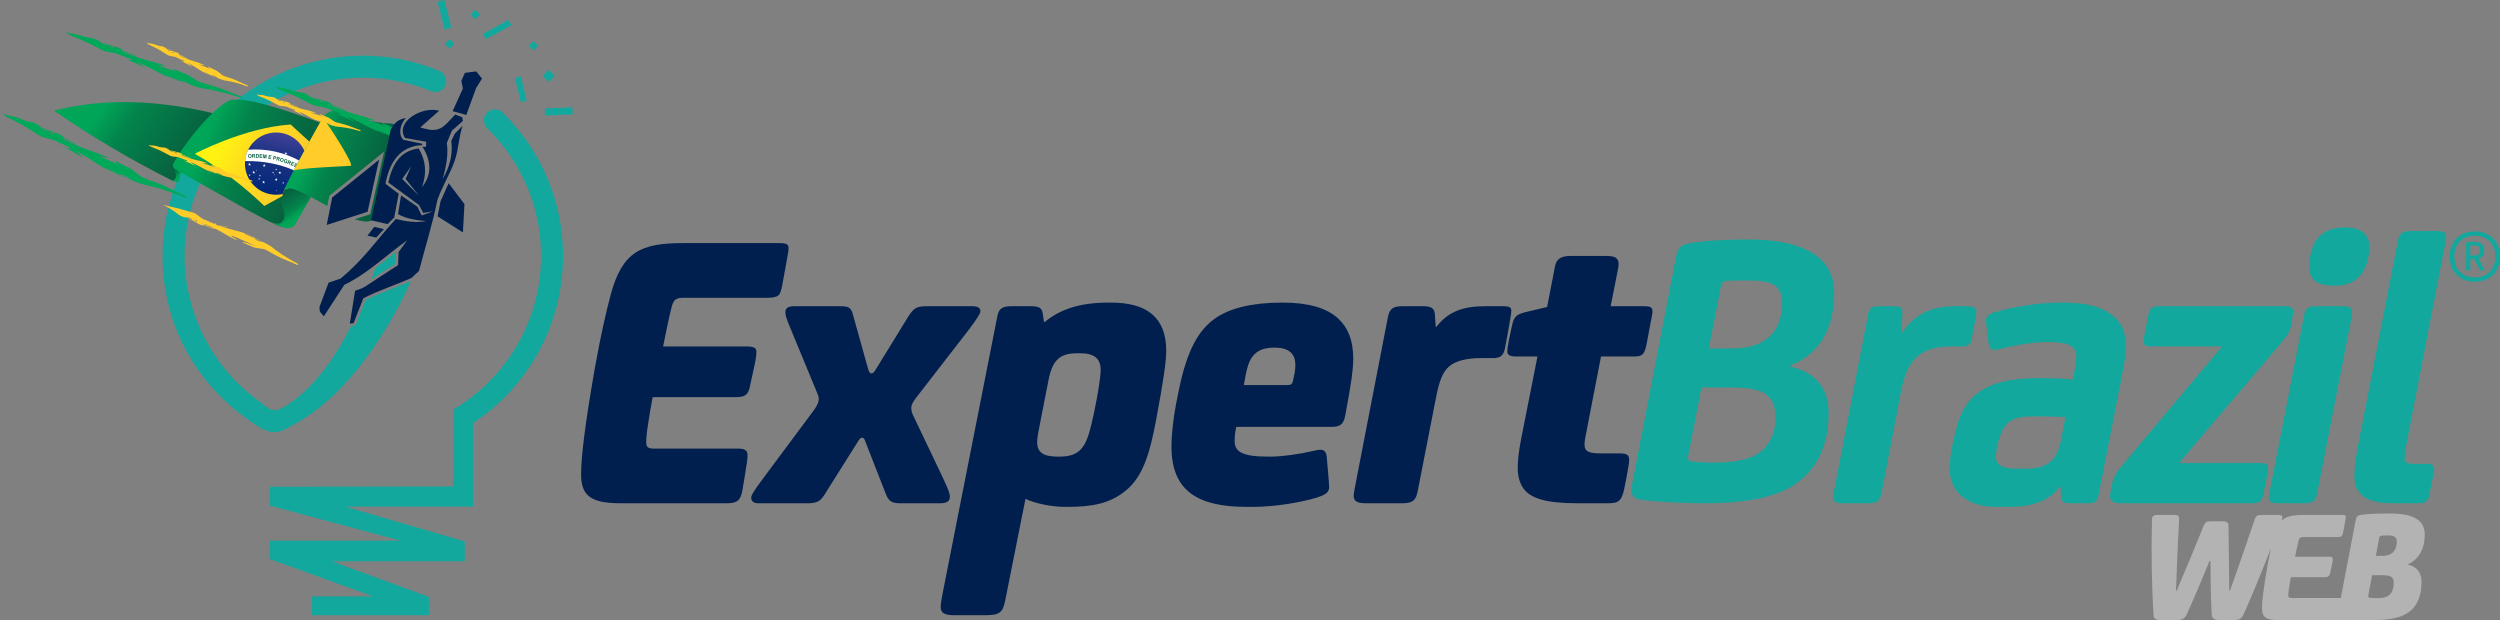 <?xml version="1.0" encoding="UTF-8"?>
<!-- Creator: CorelDRAW 2021 (64 Bit) -->
<svg xmlns="http://www.w3.org/2000/svg" xmlns:xlink="http://www.w3.org/1999/xlink" xmlns:xodm="http://www.corel.com/coreldraw/odm/2003" xml:space="preserve" width="238.937mm" height="59.263mm" version="1.1" style="shape-rendering:geometricPrecision; text-rendering:geometricPrecision; image-rendering:optimizeQuality; fill-rule:evenodd; clip-rule:evenodd" viewBox="0 0 21871.76 5424.77">
 <rect x="0" y="0" width="21871.76" height="5424.77" fill="#808080" stroke="none"/>
 <defs>
  <style type="text/css">
   <![CDATA[
    .fil9 {fill:#FEFEFE}
    .fil12 {fill:#FFCC29}
    .fil10 {fill:#07613F}
    .fil14 {fill:#FFCC29;fill-rule:nonzero}
    .fil13 {fill:#00A859;fill-rule:nonzero}
    .fil1 {fill:#001F4E;fill-rule:nonzero}
    .fil0 {fill:#12A89D;fill-rule:nonzero}
    .fil2 {fill:#B3B3B3;fill-rule:nonzero}
    .fil11 {fill:url(#id0)}
    .fil8 {fill:url(#id1)}
    .fil4 {fill:url(#id2)}
    .fil5 {fill:url(#id3)}
    .fil7 {fill:url(#id4)}
    .fil3 {fill:url(#id5)}
    .fil6 {fill:url(#id6)}
   ]]>
  </style>
  <linearGradient id="id0" gradientUnits="userSpaceOnUse" x1="2711.27" y1="1236.93" x2="3361.09" y2="1475.18">
   <stop offset="0" style="stop-opacity:1; stop-color:#00A658"></stop>
   <stop offset="0.31" style="stop-opacity:1; stop-color:#03844C"></stop>
   <stop offset="1" style="stop-opacity:1; stop-color:#07613F"></stop>
  </linearGradient>
  <linearGradient id="id1" gradientUnits="userSpaceOnUse" x1="2457.76" y1="1181.84" x2="2356.84" y2="1697.13">
   <stop offset="0" style="stop-opacity:1; stop-color:#3E4095"></stop>
   <stop offset="0.31" style="stop-opacity:1; stop-color:#1F3486"></stop>
   <stop offset="1" style="stop-opacity:1; stop-color:#002776"></stop>
  </linearGradient>
  <linearGradient id="id2" gradientUnits="userSpaceOnUse" xlink:href="#id0" x1="1564.57" y1="1536.88" x2="1507.81" y2="1490.35">
  </linearGradient>
  <linearGradient id="id3" gradientUnits="userSpaceOnUse" xlink:href="#id0" x1="2579.43" y1="1904.39" x2="2453.51" y2="1712.11">
  </linearGradient>
  <linearGradient id="id4" gradientUnits="userSpaceOnUse" x1="1969.5" y1="1221.43" x2="2567.44" y2="1524.78">
   <stop offset="0" style="stop-opacity:1; stop-color:#FFF212"></stop>
   <stop offset="0.31" style="stop-opacity:1; stop-color:#FFDF1D"></stop>
   <stop offset="1" style="stop-opacity:1; stop-color:#FFCC29"></stop>
  </linearGradient>
  <linearGradient id="id5" gradientUnits="userSpaceOnUse" xlink:href="#id0" x1="915.4" y1="920.52" x2="1598.61" y2="1416.53">
  </linearGradient>
  <linearGradient id="id6" gradientUnits="userSpaceOnUse" xlink:href="#id0" x1="1829.08" y1="1129.2" x2="2644.66" y2="1477.96">
  </linearGradient>
 </defs>
 <g id="Camada_x0020_1">
  <path class="fil0" d="M15301.2 2095.04c-218.12,0 -386.99,10.55 -513.63,31.66 -73.88,10.55 -109.06,38.69 -123.13,112.57l-383.46 1987.66c-21.11,105.54 3.52,137.2 87.95,147.75 123.13,14.08 320.14,28.15 541.77,28.15 369.39,0 619.16,-52.77 780.99,-158.31 186.45,-119.61 306.07,-323.66 306.07,-629.73 0,-235.7 -130.17,-362.35 -337.73,-408.08l0 -7.03c256.82,-102.03 386.98,-320.14 386.98,-636.76 0,-369.39 -369.38,-467.9 -745.8,-467.9zm-415.12 1294.62l235.7 0c295.51,0 411.61,49.25 411.61,270.88 0,130.17 -56.29,242.75 -144.24,302.55 -73.88,52.77 -200.53,84.43 -397.54,84.43 -63.32,0 -147.75,-3.52 -189.97,-10.55 -35.18,-7.04 -38.69,-21.11 -31.66,-52.77l116.1 -594.54zm408.08 -935.78c211.08,0 295.51,38.69 295.51,200.52 0,253.29 -151.28,394.02 -429.19,394.02l-211.08 0 105.53 -538.25c7.04,-35.18 21.11,-49.26 49.26,-52.77 45.73,-3.52 112.57,-3.52 189.97,-3.52zm1349.23 288.47c3.52,-52.77 -17.59,-63.33 -77.4,-63.33l-126.65 0c-59.8,0 -84.43,14.07 -94.98,66.84l-302.55 1569.02c-14.07,70.36 3.52,87.95 80.92,87.95l221.63 0c77.4,0 102.02,-17.59 116.09,-87.95l168.87 -875.98c35.18,-182.93 73.87,-253.29 140.71,-316.61 56.3,-52.77 147.76,-91.47 302.55,-91.47l84.43 0c59.8,0 84.43,-14.07 91.46,-59.8l38.7 -207.56c14.07,-70.37 -7.04,-84.43 -80.92,-84.43l-87.95 0c-214.59,0 -355.31,56.29 -474.93,228.67l-7.04 0 7.04 -165.34zm1387.93 1108.17c-35.18,179.41 -119.61,249.77 -309.58,249.77l-80.92 0c-119.61,0 -179.41,-31.65 -179.41,-102.02 0,-49.25 14.07,-116.09 35.18,-179.41 42.22,-130.17 116.1,-175.9 277.92,-175.9l98.5 0c70.37,0 137.21,3.52 197.01,7.04l-38.69 200.52zm-3.52 404.57l3.52 84.43c3.52,45.73 21.11,63.33 73.88,63.33l168.86 0c49.25,0 73.88,-17.59 84.43,-66.84l218.11 -1111.68c14.08,-77.4 21.11,-140.72 21.11,-197.01 0,-126.65 -38.69,-207.56 -116.09,-267.36 -102.02,-80.92 -232.19,-112.58 -450.3,-112.58 -200.52,0 -429.19,38.7 -580.47,84.43 -63.33,17.59 -84.43,42.22 -73.88,105.54l21.11 165.34c7.04,49.25 31.66,66.84 77.4,56.29 144.24,-38.7 316.62,-66.84 425.68,-66.84 172.38,0 263.85,21.11 263.85,126.64 0,42.22 -10.55,98.5 -21.11,151.28l-10.55 49.25c-59.8,-3.52 -126.64,-10.55 -189.97,-10.55l-119.61 0c-372.91,0 -605.09,102.03 -693.04,386.99 -42.22,140.71 -73.88,291.99 -73.88,404.56 0,200.53 151.28,334.21 408.08,334.21l112.58 0c225.15,0 365.87,-66.84 443.26,-179.41l7.04 0zm1679.91 147.75c63.33,0 84.43,-24.62 94.99,-84.43l35.18 -179.41c14.08,-66.84 0,-87.95 -63.33,-87.95l-710.63 0 854.87 -1006.15c77.4,-91.46 112.57,-130.16 126.64,-200.52l14.07 -91.46c7.04,-56.29 -3.52,-73.88 -63.32,-73.88l-1101.14 0c-77.4,0 -87.95,21.11 -102.02,87.95l-35.18 179.42c-10.55,59.8 -10.55,84.43 66.84,84.43l615.65 0 -847.83 1009.66c-77.4,91.46 -102.02,126.65 -116.1,200.52l-14.07 73.88c-10.55,63.33 17.59,87.95 98.5,87.95l1146.86 0zm1015.03 -2170.59c31.66,-168.87 -52.77,-242.75 -197.01,-242.75l-17.58 0c-151.28,0 -263.85,73.88 -295.51,242.75l-3.52 21.1c-31.66,158.31 24.63,246.26 204.05,246.26l17.58 0c161.83,0 256.82,-87.95 288.48,-246.26l3.52 -21.1zm-147.75 534.73c10.55,-70.36 -7.04,-87.95 -84.43,-87.95l-221.63 0c-77.4,0 -102.03,17.59 -112.57,87.95l-302.55 1547.91c-14.07,70.36 3.52,87.95 80.91,87.95l221.64 0c77.4,0 102.02,-17.59 116.09,-87.95l302.55 -1547.91zm821.52 -657.86c14.08,-70.36 -3.52,-87.95 -80.91,-87.95l-221.63 0c-77.4,0 -102.02,17.59 -116.1,87.95l-348.27 1790.65c-21.11,116.1 -31.66,193.49 -31.66,270.89 0,144.24 91.46,232.19 327.17,232.19l235.7 0c59.8,0 84.43,-17.59 94.99,-84.43l35.18 -175.9c14.07,-63.32 0,-84.43 -63.33,-84.43l-105.54 0c-66.84,0 -84.43,-14.08 -84.43,-45.74 0,-35.18 7.03,-73.87 17.58,-137.2l341.24 -1766.03z"></path>
  <path class="fil1" d="M6441.75 3474.1c73.87,0 102.02,-21.11 116.09,-80.92l31.66 -144.24c21.11,-91.46 28.15,-137.2 28.15,-172.38 0,-35.18 -24.63,-45.73 -94.99,-45.73l-721.19 0c24.63,-126.64 56.29,-277.92 77.4,-355.31 14.08,-49.26 35.19,-70.37 98.5,-70.37l728.23 0c112.57,0 119.6,-21.1 137.2,-105.53l31.66 -172.38c17.59,-98.5 24.62,-137.2 24.62,-154.79 0,-35.18 -17.58,-45.73 -80.91,-45.73l-840.8 0c-369.38,0 -531.21,73.88 -633.23,446.79 -38.7,144.24 -87.95,355.31 -140.72,650.82 -80.91,464.37 -119.61,763.4 -119.61,925.23 0,193.49 91.46,253.29 351.8,253.29l918.2 0c98.5,0 123.13,-24.62 140.71,-109.06l24.63 -147.75c14.07,-87.95 21.11,-133.69 21.11,-161.83 0,-49.26 -28.15,-59.81 -91.47,-59.81l-731.73 0c-45.74,0 -63.33,-14.07 -63.33,-52.76 0,-35.19 3.52,-80.92 14.07,-147.76 10.55,-77.4 28.15,-175.9 42.22,-249.77l731.74 0zm1069.75 379.94c14.08,-21.11 21.11,-24.62 31.66,-24.62 14.08,0 21.11,14.07 28.15,35.18l175.9 450.3c24.62,63.33 45.73,87.95 126.64,87.95l351.8 0c56.3,0 84.43,-17.59 84.43,-56.29 0,-28.15 -10.55,-59.81 -70.36,-186.45l-256.82 -538.25c-7.03,-17.59 -10.55,-35.18 -10.55,-49.26 0,-31.65 14.08,-52.76 38.7,-87.95l471.41 -608.61c70.36,-94.99 94.98,-133.68 94.98,-154.79 0,-24.62 -21.11,-42.22 -66.84,-42.22l-401.05 0c-91.46,0 -112.57,14.07 -161.83,87.95l-291.99 474.93c-10.55,17.59 -21.11,24.63 -31.66,24.63 -14.08,0 -21.11,-14.08 -28.15,-35.19l-133.68 -478.44c-17.59,-66.84 -38.7,-73.88 -119.61,-73.88l-390.49 0c-56.3,0 -80.92,14.07 -80.92,52.77 0,24.62 7.04,52.77 45.73,144.24l235.71 569.91c7.03,17.59 10.55,31.66 10.55,42.22 0,38.69 -21.11,66.84 -38.7,94.98l-439.75 591.02c-105.53,140.72 -112.57,161.83 -112.57,182.94 0,28.14 24.62,45.73 59.8,45.73l439.75 0c80.92,0 109.06,-24.62 140.72,-73.88l299.03 -474.93zm1629.12 -1037.8l-7.03 0 -10.55 -70.37c-7.04,-52.77 -31.66,-66.84 -105.54,-66.84l-168.86 0c-80.9,0 -109.91,20.95 -123.14,87.95l-474.14 2400.67c-21.51,108.96 -21.11,126.65 -21.11,147.76 0,45.73 35.18,66.84 116.1,66.84l274.4 0c119.6,0 152.11,-21.61 172.37,-123.14l178.64 -894.97c77.4,38.7 228.67,70.37 344.76,70.37l17.59 0c221.63,0 376.42,-28.15 517.14,-144.24 154.79,-126.65 211.08,-341.24 263.85,-619.17 66.84,-355.31 87.95,-517.14 87.95,-601.57 0,-292 -168.87,-422.16 -481.96,-422.16l-24.62 0c-253.29,0 -422.16,59.81 -555.84,168.87l0 0zm31.66 513.62c35.18,-186.45 105.54,-239.22 253.29,-239.22l24.62 0c123.14,0 179.42,45.73 179.42,147.75 0,56.29 -24.63,214.6 -59.81,379.95 -56.29,256.81 -87.95,376.42 -299.03,376.42l-17.59 0c-123.13,0 -179.41,-35.18 -179.41,-126.65 0,-35.18 10.55,-94.98 28.15,-179.41l70.36 -358.84zm1921.1 664.9c-232.19,0 -291.99,-45.73 -291.99,-137.21 0,-31.65 3.52,-73.87 14.07,-123.13l833.76 0c73.87,0 105.53,-21.11 119.61,-98.5l17.58 -94.98c31.66,-175.9 52.77,-302.55 52.77,-401.05 0,-161.83 -45.73,-270.89 -126.65,-348.28 -105.53,-102.02 -277.92,-144.24 -488.99,-144.24l-10.55 0c-267.36,0 -460.86,52.77 -580.47,137.21 -140.72,98.5 -246.25,267.36 -320.14,633.23l-24.62 123.14c-21.11,112.57 -38.7,249.77 -38.7,369.38 0,390.5 239.22,524.18 657.86,524.18l49.26 0c211.08,0 436.22,-42.22 562.88,-80.91 77.4,-24.63 109.06,-45.74 109.06,-91.47 0,-21.11 -3.52,-63.33 -7.04,-105.53l-14.07 -161.83c-3.52,-38.7 -21.11,-59.81 -52.77,-59.81 -24.62,0 -49.25,7.04 -66.84,10.55 -105.54,24.63 -263.85,49.26 -372.91,49.26l-21.11 0zm-211.08 -626.2l10.55 -59.81c21.11,-116.09 42.22,-172.37 87.95,-214.59 38.69,-35.18 91.46,-52.77 165.34,-52.77l7.04 0c123.13,0 179.41,52.77 179.41,151.28 0,31.66 -3.52,59.8 -14.07,109.06l-7.04 31.66c-7.04,28.14 -17.59,35.18 -45.73,35.18l-383.46 0zm985.32 823.21c-14.07,70.36 -24.62,126.64 -24.62,147.75 0,42.22 28.14,63.33 102.02,63.33l327.17 0c94.99,0 116.09,-35.18 130.17,-102.02l158.31 -809.14c28.15,-151.28 59.81,-235.7 116.1,-284.96 56.29,-49.25 151.27,-73.88 284.96,-73.88l98.5 0c70.36,0 94.98,-21.1 109.06,-98.49l31.65 -172.38c14.08,-84.43 21.11,-119.61 21.11,-144.24 0,-28.15 -17.58,-38.7 -66.84,-38.7l-161.82 0c-189.98,0 -323.66,45.73 -425.68,179.42l-7.04 0 -7.03 -105.54c-3.52,-56.29 -31.66,-73.88 -102.03,-73.88l-182.93 0c-84.43,0 -112.58,24.62 -126.65,98.5l-274.4 1414.23zm2360.85 -7.04c14.07,-77.4 24.62,-133.68 24.62,-158.31 0,-45.73 -17.58,-59.81 -84.43,-59.81l-161.82 0c-102.03,0 -144.24,-14.07 -144.24,-77.4 0,-21.11 3.52,-45.73 10.55,-80.91l133.68 -689.53 291.99 0c63.33,0 87.95,-14.07 105.54,-102.02l31.66 -168.86c14.07,-70.37 21.11,-109.06 21.11,-123.14 0,-38.69 -21.11,-45.73 -73.88,-45.73l-292 0 66.85 -337.73c10.55,-66.84 -7.04,-102.02 -98.5,-102.02l-320.14 0c-94.98,0 -126.64,35.18 -137.2,102.02l-66.84 344.77 -193.49 45.73c-84.43,21.11 -98.5,45.73 -116.09,126.65l-24.63 116.09c-10.55,56.29 -14.07,80.91 -14.07,98.5 0,31.66 21.11,45.73 77.4,45.73l186.45 0 -144.24 728.22c-21.11,109.06 -28.14,182.94 -28.14,249.78 0,73.88 17.58,130.17 49.25,175.9 59.8,84.43 189.97,130.17 467.9,130.17l281.43 0c87.95,0 112.57,-28.15 133.68,-130.17l17.59 -87.95z"></path>
  <path class="fil0" d="M21694.77 2360.7c2.43,4.86 4.86,6.09 8.5,6.09l26.77 0c5.47,0 6.68,-3.65 4.86,-7.3l-51.7 -96.11c12.17,-3.03 21.9,-8.5 29.2,-15.2 12.77,-11.56 21.29,-29.8 21.29,-54.14l0 -6.68c0,-56.57 -44.4,-71.77 -91.85,-71.77 -23.1,0 -38.32,0.6 -55.96,3.04 -7.3,1.21 -10.33,4.87 -10.33,10.94l0 231.13c0,4.27 1.22,6.09 5.46,6.09l25.56 0c3.64,0 5.47,-1.82 5.47,-6.09l0 -93.66c10.33,0.61 20.07,0.61 31.63,0.61l3.03 0 48.07 93.05zm-76.03 -212.88c8.5,-1.22 15.81,-1.22 24.93,-1.22 36.5,0 51.1,13.38 51.1,41.36l0 4.87c0,14 -2.43,24.93 -10.34,32.24 -9.13,8.52 -21.29,11.55 -43.79,11.55 -9.13,0 -20.07,-0.6 -28.59,-1.82l0 -78.47c0,-4.87 1.21,-7.9 6.69,-8.51zm32.83 278.57c-108.26,0 -179.42,-69.94 -179.42,-181.86 0,-111.91 71.16,-181.86 179.42,-181.86 108.27,0 179.43,69.94 179.43,181.86 0,111.91 -71.16,181.86 -179.43,181.86zm0 38.32c130.17,0 220.19,-85.75 220.19,-220.18 0,-134.42 -90.02,-220.18 -220.19,-220.18 -130.16,0 -220.18,85.75 -220.18,220.18 0,134.42 90.02,220.18 220.18,220.18z"></path>
  <path class="fil2" d="M20893.58 4684.2c48.32,0 75.34,12.79 75.34,54.02 0,15.63 -2.85,36.95 -8.53,54.01 -15.63,45.49 -55.44,71.08 -120.82,71.08l-54.02 0 29.85 -160.62c1.42,-8.53 7.1,-14.22 15.63,-15.64 12.8,-1.42 34.12,-2.84 52.6,-2.84l9.95 0zm-555.63 365.31c29.85,0 41.22,-8.52 46.91,-32.7l12.79 -58.27c8.53,-36.95 11.38,-55.44 11.38,-69.65 0,-14.22 -9.95,-18.48 -38.38,-18.48l-291.39 0c9.95,-51.17 22.74,-112.29 31.27,-143.56 5.68,-19.9 14.21,-28.43 39.79,-28.43l294.24 0c45.49,0 48.33,-8.53 55.44,-42.64l12.8 -69.66c7.09,-39.79 9.93,-55.43 9.93,-62.54 0,-14.22 -7.09,-18.48 -32.68,-18.48l-339.73 0c-89.35,0 -148.66,10.72 -190.7,51.65 4.95,-13.49 8.66,-25.21 8.66,-31.75 0,-14.22 -12.8,-19.9 -41.23,-19.9l-139.29 0c-34.12,0 -51.18,5.68 -61.13,36.96 -83.87,248.74 -156.36,453.43 -217.48,626.85l-5.68 0c-2.84,-191.9 -5.68,-399.43 -7.1,-571.42 0,-27.01 -14.21,-36.95 -51.17,-36.95l-103.77 0c-36.96,0 -51.18,9.94 -61.11,36.95 -62.56,153.52 -159.21,389.47 -237.38,571.42l-5.68 0c5.68,-180.53 14.22,-376.69 27,-626.85 1.43,-31.28 -12.79,-36.96 -46.91,-36.96l-139.29 0c-38.38,0 -49.75,11.38 -51.18,36.96 -7.1,277.18 -2.84,577.1 14.22,838.64 1.43,31.27 17.06,44.07 68.23,44.07l130.77 0c54.01,0 75.34,-15.63 89.55,-46.91 59.69,-130.76 133.62,-304.19 200.42,-469.07l8.53 0c1.42,169.14 2.84,338.31 11.37,469.07 2.85,31.28 18.48,46.91 72.49,46.91l117.98 0c51.17,0 69.65,-12.8 85.29,-44.07 81.3,-181.6 164.95,-385.95 241.63,-582.76 -9.36,42.7 -19.38,92.65 -29.73,150.64 -32.69,187.63 -48.32,308.45 -48.32,373.84 0,78.17 36.94,102.34 142.14,102.34l817.18 0c115.75,0 262.34,-6 351.09,-90.97 68.23,-65.39 85.29,-159.21 85.29,-241.65 0,-86.7 -44.07,-135.03 -116.56,-152.09l0 -4.26c105.19,-48.34 144.98,-150.68 144.98,-255.87 0,-122.24 -83.87,-187.63 -307.03,-187.63l-21.32 0c-76.76,0 -152.1,2.84 -216.06,9.95 -39.8,4.27 -52.6,12.79 -59.71,48.33l-130.29 680.86 -433.87 0c-18.46,0 -25.58,-5.68 -25.58,-21.32 0,-14.22 1.42,-32.7 5.68,-59.69 4.27,-31.28 11.38,-71.08 17.06,-100.93l295.66 0zm414.91 -17.05l93.81 0c66.8,0 95.24,15.63 95.24,62.54 0,29.85 -2.84,52.6 -14.22,78.17 -18.48,41.23 -56.85,59.71 -130.76,59.71l-7.11 0c-18.48,0 -39.8,-1.43 -52.6,-2.85 -12.79,-1.42 -18.48,-4.27 -18.48,-12.8 0,-4.26 1.43,-14.22 5.69,-34.12l28.43 -150.66z"></path>
  <path class="fil0" d="M4399.08 986.74l6.35 6.24c321.34,317.53 520.5,758.45 520.5,1245.91 0,591.34 -296.45,1138.68 -788.28,1463.11l0 730.73 -1114.99 0 1043.35 304.11 0 173.66 -1163.02 0 849.51 311.3 0 160.45 -1024.69 0 0 -164.76 536.92 0 -904.19 -326.14 0 -161.12 1144.52 0 -1144.52 -306.67 0 -165.09 1606.42 -2.39 0 -673.96 11.68 -7.04c468.36,-282.6 755.03,-787.6 755.03,-1336.2 0,-436.63 -179.46,-831.33 -468.62,-1114.38l-5.86 -5.44c-36.53,-38.63 -34.85,-99.59 3.77,-136.11 38.63,-36.54 99.57,-34.86 136.12,3.77zm-623.71 -187.09l-42.79 -17.21c-173.36,-66.53 -361.62,-103.05 -558.41,-103.05 -861.31,0 -1559.51,698.2 -1559.51,1559.51 0,487.48 233.25,955.11 620.74,1247.3 139.24,104.96 149.74,142.87 290.02,48.75 230.13,-154.42 408.76,-410.07 546.65,-682.19l23.47 -2.65 13.66 -1.54 5.09 -12.76c27.92,-69.93 55.26,-140.09 83.12,-210.05 127.39,-64.53 265.97,-110.25 397.61,-166.34 -201.04,450.93 -547.08,967.18 -949.94,1211.15 -223.97,135.67 -253.73,156.33 -467.65,5.86 -473.79,-333.34 -755.03,-843.75 -755.03,-1437.54 0,-967.48 784.3,-1751.79 1751.78,-1751.79 241.01,0 451.7,44.89 664.13,131.76l2.25 0.92c49.68,18.01 75.34,72.86 57.35,122.52 -18.01,49.66 -72.86,75.33 -122.52,57.33zm-525.8 1643.41c12.37,-33.14 24.18,-65.83 35.46,-98.01 60.4,-45.9 119.21,-93.88 179.33,-140.84 -1.42,34.2 -2.85,68.39 -4.26,102.59 -70.1,45.54 -140.67,90.35 -210.54,136.26z"></path>
  <path class="fil3" d="M1879.67 994.2c-475.93,-114.31 -942.32,-140.24 -1379.01,-32.9 -34.22,8.41 -32.7,4.19 -3.95,23.88 305.93,209.58 631.55,404.26 997.99,588.7 67.36,33.9 90.59,-22.12 70.65,-63.66 -16.59,-34.57 -59.18,-52.86 -47.49,-76.71 112.31,-192.48 228.78,-317.35 361.8,-439.31z"></path>
  <path class="fil4" d="M1564.4 1584.89c-14.91,16.98 -44.26,1.5 -62.95,-8.07 28.4,12.95 51.87,-40.79 28.08,-65.31 -23.19,-23.92 -22.48,-56.44 -15.38,-65.74 8.03,-9.79 73.08,39.08 69.08,60.2 -3.34,17.6 -12.28,68.42 -18.84,78.92z"></path>
  <path class="fil5" d="M2579.55 1969.21c-51.33,58.47 -152.34,5.21 -216.7,-27.77 183.75,76.53 53.27,-211.62 123.39,-280.31 31.6,-38.56 275.03,-8.38 234.4,62.36l-141.1 245.71z"></path>
  <path class="fil6" d="M1521.79 1426.58c-10.31,15.61 -14.56,38.17 12.39,54.43l654.82 369.6c53.27,26.77 105.06,56.92 157.48,83.08 131.27,65.71 164.84,-23.51 126.36,-117.31 -13.78,-33.62 -6.61,-122.7 12.19,-151.16l327.6 -587.83c-325.76,-117.64 -642.82,-228.13 -796.42,-202.24 -149.97,56.94 -432.75,415.56 -494.41,551.43z"></path>
  <path class="fil7" d="M1704.97 1345.1c0,0 426.95,-227.93 837.76,-255.94l174.44 159.57 -199.71 399.55 0 0.03c-12.5,1.95 -23.43,7.42 -32.44,16.91 -7.96,11.23 -11.74,28.54 -13.35,49.29l-0.04 0.05 -159.25 87.32c-186.23,-178.84 -371.38,-319.49 -607.43,-456.78z"></path>
  <path class="fil8" d="M2415.16 1159.14c116.1,0 215.21,72.67 254.39,174.97l-184.52 331.1c-5.64,7.99 -9.2,19.09 -11.38,32.27 -18.83,4.13 -38.42,6.3 -58.49,6.3 -150.39,0 -272.32,-121.93 -272.32,-272.32 0,-150.39 121.93,-272.32 272.32,-272.32zm70.01 505.93c7.18,-10.61 17.54,-16.79 32.39,-16.79 -12.5,1.94 -23.38,7.39 -32.39,16.79zm34.34 -17.07c7.52,-6.21 24.76,-2.52 48.84,7.42 -18.16,-6.49 -34.54,-9.18 -48.84,-7.42zm49.66 7.76l0.26 0.11 -0.03 0.03 -0.23 -0.14z"></path>
  <path class="fil9" d="M2627.35 1409.85l-46.72 83.87c-130.19,-58.13 -275.14,-87.43 -436.88,-84.43 2.85,-35.53 12.53,-69.11 27.72,-99.46 161.52,-11.35 313.59,21.47 455.89,100.02z"></path>
  <path class="fil10" d="M2171.08 1365.62c-0.16,-3.37 0.21,-6.22 1.07,-8.56 0.64,-1.72 1.55,-3.29 2.73,-4.68 1.17,-1.4 2.48,-2.45 3.92,-3.19 1.91,-0.96 4.16,-1.5 6.7,-1.62 4.63,-0.22 8.38,1.13 11.29,4.02 2.9,2.89 4.47,7.05 4.7,12.44 0.23,5.34 -0.98,9.59 -3.6,12.74 -2.61,3.16 -6.24,4.84 -10.84,5.05 -4.66,0.23 -8.43,-1.1 -11.32,-3.98 -2.87,-2.87 -4.42,-6.95 -4.64,-12.23zm6.5 -0.53c0.16,3.75 1.11,6.54 2.83,8.41 1.73,1.86 3.85,2.73 6.38,2.61 2.53,-0.12 4.56,-1.18 6.11,-3.18 1.54,-2 2.22,-4.92 2.06,-8.75 -0.16,-3.8 -1.07,-6.59 -2.74,-8.38 -1.65,-1.8 -3.78,-2.64 -6.4,-2.51 -2.61,0.12 -4.68,1.17 -6.2,3.13 -1.52,1.97 -2.21,4.85 -2.04,8.66zm29.58 15.52l-0.34 -33.09 13.33 -0.15c3.35,-0.05 5.79,0.23 7.31,0.81 1.53,0.58 2.76,1.62 3.68,3.12 0.93,1.52 1.41,3.24 1.44,5.2 0.02,2.49 -0.65,4.55 -2,6.18 -1.36,1.63 -3.41,2.67 -6.15,3.13 1.37,0.82 2.51,1.73 3.4,2.73 0.91,1.01 2.11,2.79 3.64,5.35l3.9 6.41 -7.58 0.08 -4.61 -7.17c-1.66,-2.55 -2.78,-4.16 -3.39,-4.81 -0.61,-0.66 -1.25,-1.11 -1.93,-1.35 -0.68,-0.25 -1.74,-0.36 -3.19,-0.34l-1.29 0.01 0.15 13.82 -6.35 0.07zm6.15 -19.16l4.68 -0.05c3.04,-0.03 4.93,-0.19 5.68,-0.48 0.75,-0.27 1.35,-0.75 1.77,-1.42 0.42,-0.66 0.62,-1.5 0.61,-2.5 -0.01,-1.12 -0.3,-2 -0.88,-2.69 -0.56,-0.68 -1.36,-1.1 -2.39,-1.27 -0.52,-0.06 -2.06,-0.08 -4.62,-0.05l-4.94 0.05 0.09 8.41zm26.23 -14.26l11.54 0.29c2.6,0.07 4.58,0.33 5.93,0.79 1.83,0.61 3.38,1.67 4.65,3.17 1.28,1.49 2.23,3.3 2.87,5.44 0.62,2.12 0.91,4.75 0.84,7.84 -0.06,2.73 -0.44,5.06 -1.14,7.01 -0.83,2.39 -2,4.3 -3.48,5.76 -1.13,1.1 -2.62,1.94 -4.49,2.53 -1.41,0.44 -3.28,0.62 -5.62,0.56l-11.87 -0.3 0.76 -33.08zm6.22 5.76l-0.5 21.9 4.71 0.12c1.76,0.05 3.04,-0.04 3.83,-0.21 1.03,-0.25 1.89,-0.69 2.57,-1.32 0.7,-0.63 1.26,-1.68 1.73,-3.14 0.46,-1.47 0.71,-3.5 0.78,-6.05 0.06,-2.55 -0.11,-4.52 -0.5,-5.9 -0.4,-1.37 -0.97,-2.46 -1.73,-3.25 -0.74,-0.78 -1.69,-1.33 -2.87,-1.63 -0.87,-0.23 -2.61,-0.38 -5.17,-0.45l-2.83 -0.06zm24.64 28.37l1.88 -33.04 23.17 1.46 -0.31 5.58 -16.83 -1.06 -0.42 7.34 15.65 0.99 -0.31 5.58 -15.65 -0.99 -0.5 8.94 17.44 1.1 -0.32 5.58 -23.78 -1.5zm29.12 1.96l3 -32.94 9.47 0.96 3.55 23.03 7.57 -21.9 9.49 0.96 -3 32.94 -5.83 -0.59 2.33 -25.94 -8.5 25.31 -6.08 -0.61 -3.76 -26.56 -2.39 25.93 -5.84 -0.59zm48.29 5.73l4.71 -32.72 22.94 3.68 -0.79 5.53 -16.67 -2.67 -1.05 7.27 15.51 2.49 -0.81 5.53 -15.5 -2.49 -1.27 8.86 17.26 2.77 -0.79 5.53 -23.55 -3.78zm40.92 7.13l6.43 -32.4 9.94 2.2c3.76,0.83 6.17,1.53 7.26,2.11 1.67,0.87 2.92,2.25 3.79,4.15 0.86,1.89 1.03,4.13 0.52,6.7 -0.4,2 -1.07,3.59 -2.01,4.8 -0.95,1.2 -2.03,2.07 -3.23,2.62 -1.21,0.54 -2.38,0.81 -3.52,0.82 -1.54,-0.02 -3.71,-0.33 -6.51,-0.95l-4.03 -0.89 -2.42 12.21 -6.22 -1.36zm11.56 -25.55l-1.83 9.23 3.37 0.75c2.44,0.54 4.1,0.71 4.98,0.57 0.9,-0.16 1.64,-0.55 2.26,-1.18 0.59,-0.62 1.01,-1.41 1.2,-2.37 0.23,-1.18 0.09,-2.22 -0.4,-3.14 -0.51,-0.92 -1.24,-1.58 -2.21,-2 -0.7,-0.31 -2.17,-0.7 -4.39,-1.2l-2.97 -0.66zm17.19 32.14l7.54 -32.12 12.93 3.38c3.26,0.85 5.56,1.76 6.89,2.73 1.35,0.95 2.28,2.29 2.83,3.99 0.53,1.71 0.58,3.51 0.14,5.41 -0.57,2.42 -1.7,4.23 -3.41,5.45 -1.71,1.23 -3.94,1.68 -6.7,1.41 1.14,1.15 2.01,2.33 2.65,3.54 0.63,1.21 1.39,3.25 2.25,6.13l2.25 7.23 -7.36 -1.92 -2.76 -8.16c-1,-2.91 -1.7,-4.76 -2.14,-5.57 -0.43,-0.8 -0.94,-1.4 -1.54,-1.81 -0.6,-0.41 -1.61,-0.81 -3.03,-1.18l-1.24 -0.32 -3.15 13.42 -6.17 -1.61zm10.52 -16.92l4.54 1.19c2.95,0.77 4.81,1.12 5.61,1.03 0.8,-0.06 1.48,-0.38 2.04,-0.91 0.58,-0.53 0.96,-1.28 1.2,-2.25 0.25,-1.09 0.17,-2.02 -0.22,-2.84 -0.38,-0.81 -1.06,-1.43 -2,-1.87 -0.49,-0.2 -1.98,-0.62 -4.47,-1.28l-4.79 -1.24 -1.91 8.17zm23.21 8.79c0.88,-3.23 2.1,-5.82 3.62,-7.75 1.12,-1.41 2.45,-2.59 3.99,-3.52 1.54,-0.92 3.08,-1.48 4.68,-1.69 2.11,-0.27 4.38,-0.03 6.85,0.71 4.44,1.35 7.6,3.89 9.48,7.61 1.87,3.72 2.1,8.18 0.69,13.37 -1.41,5.14 -3.83,8.76 -7.26,10.87 -3.44,2.11 -7.38,2.49 -11.8,1.14 -4.49,-1.35 -7.66,-3.88 -9.53,-7.58 -1.86,-3.7 -2.1,-8.07 -0.71,-13.16zm6.33 1.69c-0.98,3.61 -0.92,6.57 0.15,8.92 1.07,2.34 2.82,3.89 5.25,4.62 2.43,0.74 4.68,0.41 6.75,-0.95 2.06,-1.39 3.59,-3.91 4.6,-7.61 0.99,-3.65 0.98,-6.61 -0.05,-8.86 -1.03,-2.26 -2.79,-3.77 -5.31,-4.53 -2.52,-0.76 -4.79,-0.46 -6.83,0.89 -2.03,1.35 -3.55,3.85 -4.55,7.52zm40.84 17.94l1.65 -5.32 12.94 4.48 -3.91 12.55c-1.65,0.85 -3.82,1.36 -6.53,1.52 -2.68,0.16 -5.26,-0.18 -7.73,-1.03 -3.11,-1.08 -5.61,-2.7 -7.49,-4.9 -1.89,-2.18 -3,-4.77 -3.38,-7.73 -0.37,-2.97 -0.07,-5.98 0.86,-9 1.02,-3.28 2.57,-5.97 4.67,-8.07 2.1,-2.1 4.6,-3.4 7.52,-3.9 2.25,-0.38 4.77,-0.08 7.62,0.9 3.71,1.28 6.34,3.11 7.92,5.46 1.56,2.36 2.19,5.08 1.89,8.19l-6.36 -0.89c0.05,-1.69 -0.35,-3.19 -1.23,-4.49 -0.88,-1.29 -2.18,-2.24 -3.91,-2.84 -2.63,-0.91 -4.99,-0.75 -7.09,0.49 -2.1,1.23 -3.68,3.57 -4.75,7.03 -1.16,3.74 -1.25,6.82 -0.27,9.23 1,2.41 2.76,4.06 5.3,4.94 1.25,0.43 2.6,0.59 4.02,0.52 1.44,-0.08 2.72,-0.34 3.85,-0.78l1.24 -3.99 -6.87 -2.37zm14.83 18.43l10.85 -31.05 12.51 4.87c3.15,1.23 5.33,2.4 6.55,3.51 1.24,1.11 2.04,2.55 2.4,4.3 0.35,1.77 0.21,3.56 -0.43,5.39 -0.81,2.33 -2.13,4.01 -3.95,5.02 -1.82,1.02 -4.08,1.23 -6.81,0.62 1.02,1.28 1.76,2.55 2.26,3.83 0.5,1.28 1.03,3.4 1.61,6.36l1.46 7.45 -7.1 -2.76 -1.89 -8.44c-0.7,-3 -1.21,-4.92 -1.56,-5.77 -0.34,-0.85 -0.79,-1.51 -1.34,-1.99 -0.55,-0.49 -1.51,-0.99 -2.88,-1.52l-1.2 -0.48 -4.53 12.97 -5.96 -2.32zm12.22 -15.59l4.38 1.71c2.86,1.11 4.67,1.67 5.46,1.68 0.81,0.03 1.52,-0.2 2.13,-0.66 0.62,-0.47 1.09,-1.17 1.42,-2.11 0.37,-1.04 0.39,-1.99 0.08,-2.85 -0.29,-0.84 -0.9,-1.54 -1.8,-2.09 -0.46,-0.26 -1.89,-0.85 -4.3,-1.78l-4.62 -1.8 -2.76 7.89zm17.16 27.25l11.92 -30.61 21.47 9.31 -2.01 5.17 -15.6 -6.76 -2.65 6.79 14.5 6.29 -2.01 5.17 -14.5 -6.28 -3.22 8.28 16.16 7 -2.02 5.18 -22.03 -9.56zm29.66 1.64l5.89 2.11c-0.51,2.14 -0.46,3.92 0.17,5.35 0.62,1.42 1.81,2.55 3.56,3.39 1.85,0.89 3.43,1.14 4.72,0.76 1.29,-0.38 2.18,-1.13 2.65,-2.23 0.31,-0.72 0.37,-1.41 0.19,-2.11 -0.17,-0.69 -0.69,-1.45 -1.51,-2.29 -0.57,-0.57 -1.9,-1.74 -4.04,-3.52 -2.73,-2.29 -4.46,-4.31 -5.19,-6.1 -1.03,-2.5 -1.03,-4.94 -0.01,-7.33 0.66,-1.54 1.69,-2.79 3.09,-3.73 1.39,-0.94 3.02,-1.39 4.86,-1.35 1.85,0.03 3.87,0.58 6.06,1.62 3.57,1.7 5.9,3.83 6.98,6.37 1.09,2.54 1.07,5.22 -0.04,8.06l-5.88 -2.55c0.43,-1.68 0.38,-3.04 -0.13,-4.1 -0.51,-1.07 -1.57,-2 -3.19,-2.76 -1.67,-0.8 -3.12,-1.05 -4.37,-0.77 -0.81,0.18 -1.39,0.66 -1.72,1.45 -0.31,0.71 -0.28,1.46 0.06,2.24 0.45,1 1.92,2.52 4.41,4.55 2.51,2.03 4.26,3.75 5.27,5.14 1.03,1.39 1.64,2.91 1.84,4.58 0.2,1.66 -0.1,3.44 -0.92,5.34 -0.75,1.73 -1.89,3.14 -3.44,4.2 -1.57,1.07 -3.33,1.58 -5.31,1.53 -1.99,-0.06 -4.21,-0.69 -6.69,-1.88 -3.61,-1.72 -6,-3.94 -7.19,-6.62 -1.19,-2.67 -1.23,-5.79 -0.17,-9.33zm26.9 13.16l5.8 2.32c-0.59,2.13 -0.59,3.9 -0.01,5.35 0.58,1.45 1.73,2.63 3.44,3.52 1.81,0.95 3.39,1.26 4.7,0.93 1.3,-0.34 2.22,-1.04 2.72,-2.13 0.34,-0.7 0.42,-1.4 0.27,-2.1 -0.15,-0.69 -0.63,-1.47 -1.42,-2.33 -0.55,-0.59 -1.85,-1.82 -3.92,-3.67 -2.65,-2.39 -4.31,-4.48 -4.98,-6.29 -0.95,-2.54 -0.88,-4.98 0.24,-7.33 0.7,-1.51 1.78,-2.72 3.21,-3.62 1.43,-0.89 3.07,-1.28 4.92,-1.17 1.85,0.11 3.84,0.72 6,1.85 3.51,1.84 5.78,4.06 6.76,6.64 1.01,2.58 0.89,5.25 -0.3,8.06l-5.79 -2.77c0.49,-1.66 0.49,-3.02 0.01,-4.11 -0.48,-1.09 -1.5,-2.04 -3.09,-2.87 -1.63,-0.86 -3.08,-1.17 -4.34,-0.94 -0.81,0.16 -1.4,0.61 -1.77,1.39 -0.33,0.7 -0.33,1.45 -0.01,2.24 0.41,1.01 1.83,2.58 4.26,4.71 2.44,2.12 4.12,3.91 5.1,5.33 0.97,1.43 1.53,2.97 1.68,4.64 0.16,1.67 -0.22,3.43 -1.1,5.3 -0.8,1.7 -2,3.07 -3.58,4.07 -1.61,1.01 -3.39,1.46 -5.35,1.33 -1.98,-0.15 -4.18,-0.85 -6.63,-2.13 -3.55,-1.86 -5.87,-4.16 -6.96,-6.88 -1.09,-2.72 -1.03,-5.83 0.16,-9.33zm29.26 9.3c1.52,-2.97 3.23,-5.22 5.11,-6.76 1.38,-1.13 2.92,-1.98 4.61,-2.54 1.69,-0.56 3.32,-0.75 4.92,-0.59 2.11,0.22 4.29,0.96 6.54,2.25 4.06,2.32 6.64,5.51 7.72,9.57 1.07,4.05 0.38,8.46 -2.05,13.21 -2.41,4.71 -5.51,7.7 -9.29,8.98 -3.79,1.28 -7.71,0.76 -11.76,-1.56 -4.11,-2.34 -6.69,-5.52 -7.76,-9.56 -1.06,-4.03 -0.41,-8.36 1.97,-13.02zm5.84 3.08c-1.69,3.3 -2.24,6.21 -1.67,8.74 0.57,2.53 1.97,4.43 4.19,5.7 2.22,1.27 4.49,1.46 6.78,0.59 2.29,-0.9 4.3,-3.01 6.04,-6.39 1.7,-3.35 2.29,-6.24 1.73,-8.67 -0.54,-2.44 -1.96,-4.31 -4.27,-5.63 -2.29,-1.31 -4.58,-1.53 -6.84,-0.68 -2.26,0.87 -4.25,2.97 -5.98,6.33z"></path>
  <polygon class="fil9" points="2184.92,1423.78 2186.6,1434.27 2196.33,1435.72 2187.64,1440.7 2189.37,1451.18 2182.32,1443.76 2173.65,1448.78 2177.97,1439.23 2170.89,1431.84 2180.62,1433.34 "></polygon>
  <polygon class="fil9" points="2313.16,1433.67 2314.85,1444.16 2324.59,1445.63 2315.9,1450.59 2317.63,1461.07 2310.57,1453.67 2301.9,1458.67 2306.22,1449.13 2299.14,1441.74 2308.88,1443.25 "></polygon>
  <polygon class="fil9" points="2502.6,1328.54 2504.27,1339.02 2514,1340.49 2505.33,1345.46 2507.04,1355.93 2499.99,1348.52 2491.32,1353.53 2495.66,1343.98 2488.57,1336.61 2498.3,1338.11 "></polygon>
  <polygon class="fil9" points="2221.81,1493.01 2223.5,1503.5 2233.24,1504.95 2224.55,1509.93 2226.28,1520.41 2219.22,1512.99 2210.55,1518.01 2214.88,1508.46 2207.8,1501.07 2217.53,1502.57 "></polygon>
  <polygon class="fil9" points="2308.35,1579.41 2310.05,1589.88 2319.78,1591.35 2311.09,1596.33 2312.81,1606.8 2305.76,1599.38 2297.1,1604.4 2301.42,1594.84 2294.34,1587.48 2304.06,1588.98 "></polygon>
  <polygon class="fil9" points="2417.98,1556.51 2419.66,1566.99 2429.39,1568.45 2420.72,1573.43 2422.43,1583.9 2415.38,1576.49 2406.71,1581.5 2411.04,1571.95 2403.97,1564.58 2413.69,1566.07 "></polygon>
  <polygon class="fil9" points="2449.71,1496.13 2451.39,1506.6 2461.13,1508.07 2452.44,1513.05 2454.16,1523.52 2447.11,1516.11 2438.44,1521.12 2442.77,1511.57 2435.69,1504.19 2445.41,1505.7 "></polygon>
  <polygon class="fil9" points="2609.32,1526.32 2611.01,1536.79 2620.74,1538.26 2612.06,1543.23 2613.78,1553.71 2606.72,1546.3 2598.05,1551.31 2602.38,1541.76 2595.31,1534.38 2605.03,1535.89 "></polygon>
  <polygon class="fil9" points="2647.47,1533.1 2649.67,1539.38 2655.86,1539.02 2651.04,1543.23 2653.28,1549.5 2648.07,1545.83 2643.25,1550.06 2644.87,1543.58 2639.67,1539.93 2645.86,1539.6 "></polygon>
  <polygon class="fil9" points="2620.48,1555.25 2622.7,1561.53 2628.88,1561.17 2624.05,1565.39 2626.29,1571.65 2621.09,1567.98 2616.27,1572.22 2617.89,1565.73 2612.69,1562.08 2618.88,1561.74 "></polygon>
  <polygon class="fil9" points="2603.16,1580.24 2605.37,1586.51 2611.56,1586.16 2606.74,1590.37 2608.97,1596.63 2603.78,1592.96 2598.96,1597.2 2600.58,1590.72 2595.37,1587.07 2601.57,1586.73 "></polygon>
  <polygon class="fil9" points="2580.81,1595.6 2583.01,1601.87 2589.21,1601.51 2584.38,1605.72 2586.62,1611.99 2581.42,1608.32 2576.61,1612.56 2578.23,1606.07 2573.01,1602.41 2579.21,1602.09 "></polygon>
  <polygon class="fil9" points="2552.68,1589.61 2554.89,1595.88 2561.08,1595.51 2556.26,1599.73 2558.49,1606 2553.29,1602.33 2548.48,1606.57 2550.1,1600.08 2544.89,1596.44 2551.09,1596.09 "></polygon>
  <polygon class="fil9" points="2521.91,1598.98 2524.12,1605.25 2530.32,1604.9 2525.49,1609.11 2527.72,1615.38 2522.53,1611.71 2517.72,1615.94 2519.33,1609.45 2514.12,1605.81 2520.32,1605.47 "></polygon>
  <polygon class="fil9" points="2476.69,1591.7 2478.91,1597.98 2485.1,1597.6 2480.28,1601.83 2482.51,1608.09 2477.31,1604.42 2472.5,1608.65 2474.11,1602.17 2468.91,1598.52 2475.11,1598.18 "></polygon>
  <polygon class="fil9" points="2417.37,1662.92 2418.67,1666.61 2422.32,1666.4 2419.47,1668.9 2420.79,1672.6 2417.72,1670.43 2414.88,1672.93 2415.84,1669.1 2412.75,1666.94 2416.42,1666.75 "></polygon>
  <polygon class="fil9" points="2245.11,1483.66 2246.42,1487.37 2250.07,1487.15 2247.22,1489.64 2248.53,1493.34 2245.48,1491.18 2242.63,1493.68 2243.58,1489.85 2240.51,1487.7 2244.17,1487.5 "></polygon>
  <polygon class="fil9" points="2266.72,1556.58 2268.93,1562.85 2275.12,1562.5 2270.29,1566.71 2272.53,1572.97 2267.33,1569.3 2262.51,1573.53 2264.13,1567.05 2258.92,1563.41 2265.12,1563.07 "></polygon>
  <polygon class="fil9" points="2273.7,1527.31 2275.91,1533.59 2282.1,1533.22 2277.27,1537.44 2279.51,1543.7 2274.31,1540.03 2269.5,1544.26 2271.11,1537.78 2265.9,1534.14 2272.11,1533.8 "></polygon>
  <polygon class="fil9" points="2183.3,1523.14 2185.52,1529.42 2191.72,1529.06 2186.88,1533.28 2189.12,1539.54 2183.92,1535.87 2179.1,1540.11 2180.72,1533.62 2175.51,1529.97 2181.71,1529.62 "></polygon>
  <polygon class="fil9" points="2402.15,1523.96 2403.46,1527.67 2407.12,1527.45 2404.27,1529.94 2405.59,1533.64 2402.52,1531.47 2399.67,1533.98 2400.63,1530.15 2397.56,1527.99 2401.21,1527.79 "></polygon>
  <polygon class="fil9" points="2388.6,1500.24 2390.81,1506.51 2397.01,1506.15 2392.18,1510.36 2394.41,1516.63 2389.21,1512.96 2384.39,1517.19 2386.02,1510.71 2380.82,1507.07 2387,1506.73 "></polygon>
  <polygon class="fil9" points="2416,1473.69 2418.22,1479.97 2424.41,1479.61 2419.58,1483.83 2421.82,1490.09 2416.62,1486.42 2411.81,1490.66 2413.42,1484.17 2408.21,1480.52 2414.4,1480.18 "></polygon>
  <path class="fil11" d="M3308.29 1828.26c20.3,-217.26 56.48,-460.54 155.29,-657.43 42.35,-84.4 -36.08,-89.53 -36.08,-89.53 -188.45,-9.12 -306.2,-46.65 -474.31,-104.15 -73.99,-25.31 -115.75,31.83 -135.37,62.07 -37.83,73.03 -268.32,468.11 -334.14,628.07l0.02 0.03c41.09,-61.67 207.07,39.45 379.54,135.11l17.94 -89.74 479.08 -386.29 -121.19 547.73 -135.8 43.75c110.28,37.57 193.88,29.38 205,-89.61z"></path>
  <path class="fil12" d="M2569.17 1491.76c78.99,-26.1 499.85,-37.97 502.14,-42.13 15.87,-28.86 -210.89,-382.52 -248.8,-417.71 -86.01,151.51 -170.93,304.26 -253.34,459.84z"></path>
  <path class="fil13" d="M1603.52 1722.33c5.8,1.24 15.81,5.38 22.05,7.42 0.35,-0.24 0.71,-0.49 1.07,-0.7 -0.04,0.08 0.1,0.23 0.06,0.32 0.93,-0.25 1.56,-0.36 1.31,-1.29 0.38,0.03 0.84,0.17 1.25,0.26 2.31,-1.32 -0.34,-9.49 -0.57,-11.92 -50.47,-18.56 -165.4,-82.56 -245.36,-112.59 -43.24,-17.61 -88.55,-32.1 -132.02,-49.27 -51.02,-22.87 -82.87,-74.4 -136.23,-92.19 -33.26,-17.15 -67.93,-36.42 -101.58,-52.63 -0.11,0.16 -0.23,0.35 -0.36,0.54 0.01,-0.03 0.01,-0.07 0.05,-0.09 0,0 -0.5,0.72 -0.77,1.08 -0.16,-0.09 -2.67,-1.35 -2.76,-1.21 0.09,-0.14 2.61,1.12 2.76,1.21 -0.6,0.42 -1.11,1.16 -1.5,1.72 11.74,-1.06 10.92,-0.97 0,0 -11.48,15.43 113.53,75.33 128.42,83.27 0.22,0.16 0.43,0.29 0.66,0.45 -122.34,-65.65 -153.8,-82.51 -285.98,-132.35 0,0 -0.05,0.08 -0.05,0.08 -0.17,-0.08 4.81,-8.2 4.81,-8.2 -0.08,-0.03 -5.46,7.88 -5.55,7.83 6.5,-0.08 7.07,-0.2 0.25,0.12 26.27,9.57 61.26,9.52 88.21,18.44 -0.52,-0.03 -1.06,-0.05 -1.6,-0.1 1.83,0.11 3.63,0.21 5.45,0.3 -17.82,-0.74 0,0 6.08,0.29 0,0.02 -0.05,0.05 -0.05,0.08 2.44,0.07 -8.49,-2.99 -8.49,-2.99 1.08,0.02 3.25,0.1 3.25,0.1 -1.41,-0.1 -2.94,-0.06 -4.36,-0.45 0.36,-0.04 1.03,-0.01 1.03,-0.01 -2.57,-0.12 -9.82,-2.8 -12.65,-3.67 1.25,0.05 2.51,0.16 3.77,0.27 3.34,0.75 24.51,7.93 25.46,7.62 -0.13,-0.27 -55.98,-23.2 -59.02,-24.44 -0.66,0.43 -1.29,0.82 -2.11,1.1 -1.82,-0.84 -3.73,-1.6 -5.55,-2.45 0.96,-0.25 1.85,-0.54 2.84,-0.73 -0.09,-0.01 -0.2,-0.04 -0.3,-0.04 -0.91,0.29 -1.92,0.42 -2.86,0.73 -2.16,-1.02 -4.38,-1.96 -6.58,-2.89 0.26,-0.02 0.75,-0.12 0.88,-0.28 -0.49,0.04 -0.95,0.07 -1.44,0.11 1.05,-0.21 2.09,-0.4 3.09,-0.6 -66.97,-27.75 -138.94,-48.11 -205.38,-76.85 -3.18,-2.43 -9.52,-7.87 -12.54,-9.71 -3.78,-2.31 -10.98,-8.41 -14.79,-11.35 -83.98,-43.69 -175.2,-96.31 -261.96,-137.22 93.52,46.34 183.37,102.17 274.9,151.16 2.4,1.32 4.84,2.65 7.24,4.02 -2.25,-0.98 -5.66,-2.47 -7.72,-3.36 -26.42,-11.45 -52.64,-23.22 -78.91,-34.89 1.94,1.02 3.92,2.03 5.94,2.98 -3.03,-1.24 -6,-2.59 -8.97,-3.93 20.81,10.82 41.6,21.66 62.33,32.59 -22.12,-9.63 -44.63,-24.74 -66.89,-34.67 17.77,9.53 35.69,18.98 53.3,28.74 -4.98,-2.29 -10.01,-4.48 -15.04,-6.69 2.66,1.39 5.31,2.77 7.95,4.15 -3.62,-1.78 -7.22,-3.55 -10.78,-5.41 -1.61,-0.73 -7.22,-8.27 -8.84,-9.01 -3.94,-2.06 -3.92,2.66 -7.86,0.62 -5.69,-2.87 -11.45,-5.67 -17.14,-8.53 8.01,4.19 16.05,8.38 24.01,12.62 -7.95,-3.6 -16.31,-8.77 -24.27,-12.75 -20.33,-10.16 -30.11,-36.15 -50.45,-46.3 -18.35,-8.24 -47.32,-0.52 -65.61,-8.87 21.59,11.47 53.87,6.93 75.47,18.38 -1.97,-0.92 -18.45,7.2 -20.48,6.37 -22.17,-11.74 -44.33,-23.46 -66.45,-35.21 -46.22,-20.82 6.27,-10.84 23.86,-0.45 -38.03,-19.69 -22.84,8.71 -58.48,-10.6 -6.46,-3.04 -7.53,-14.14 -13.9,-17.3 -14.01,-8.03 -33.23,-8.49 -46.28,-17.5 6.32,3.47 23.27,-8.94 29.61,-5.46 14.21,8.38 18.51,31.87 32.74,40.24 1.46,0.71 22.73,11.14 13.19,6.18 9.63,4.79 29.86,-6.31 39.48,-1.51 -1.39,-0.71 -13.38,14.47 -14.77,13.75 17.29,7.77 34.56,15.58 51.86,23.33 10.22,5.01 31.22,-6.25 41.59,-1.55 13.3,6.49 15.64,29.91 28.85,36.62 -13.14,-6.94 -15.7,-29.71 -28.85,-36.62 2.09,0.96 4.2,1.84 6.26,2.81 16.77,8.83 22.92,33.56 39.73,42.35 6.41,3.32 12.88,6.74 19.53,9.65 -20.98,-11.07 -31.45,-37.94 -52.48,-48.97 8.28,3.68 5.95,23.25 14.22,26.92 -1.64,-0.84 -3.26,-1.7 -4.9,-2.54 3.17,1.54 6.32,3.07 9.46,4.61 -1.78,-0.93 -3.59,-1.88 -5.37,-2.81 2.81,1.24 5.6,2.5 8.4,3.75 -19.1,-9.84 -31.51,-42.44 -50.66,-52.19 -56.63,-30.09 -120.02,-37.37 -176.28,-67.94 0.23,0.26 0.41,0.44 0.69,0.68 -0.97,-0.72 -7.83,-4.03 -6.37,-4.92 -8.62,-6.58 -17.28,-13.18 -25.89,-19.77 7.69,5.8 21.45,3.53 28.93,9.3 0,0 -17.92,-2.31 -24.46,-7.25 -44.83,-33.59 -85.89,-23 -142.71,-49.47 -32.12,-14.96 -74.12,-27.72 -109.1,-33.07 -16.5,-8.69 -32.9,-16.92 -49.71,-25.13 -56.25,-23.25 -32.37,-13.34 -0.07,0.2 15.96,7.17 33.55,16.75 48.98,24.89 -1.68,-0.25 -3.35,-0.46 -5.03,-0.51 -44.54,-22.99 -65.81,-34.01 0,0 -1.17,-0.04 -2.55,-0.09 -3.03,0.82 -59.76,-26.86 -47.22,-12.41 -15.78,11.31 54.94,27.74 126.91,62.07 174.89,92.3 39.44,23.27 76.82,49.66 115.92,73.33 48.64,26.43 116.44,24.17 161.14,54.89 33.97,16.1 70.78,32.18 103.98,49.03 -0.11,0.17 -0.23,0.37 -0.35,0.55 0.02,-0.03 0.05,-0.05 0.06,-0.07 0,0 -0.48,0.71 -0.71,1.09 0.17,0.09 2.69,1.32 2.61,1.46 0.08,-0.14 -2.43,-1.36 -2.61,-1.46 -0.12,0.69 -0.61,1.41 -0.98,2 -4.83,-9.27 -4.51,-8.61 0,0 -9.7,16.29 -132.78,-46.51 -148.25,-53.57 -0.27,-0.09 -0.52,-0.18 -0.78,-0.27 127.49,57.92 160.26,72.82 276.85,146 0,0 -0.06,0.09 -0.06,0.09 0.16,0.07 5.81,-7.72 5.81,-7.72 0.07,0.05 -5.15,8.02 -5.06,8.06 -3.19,-4.88 -3.33,-5.35 -0.26,-0.12 -22.82,-14.71 -40.38,-40.75 -62.92,-56.3 0.3,0.38 0.61,0.76 0.9,1.14 -1.01,-1.32 -2.03,-2.6 -3.02,-3.92 9.69,12.9 0,0 -3.36,-4.36 -0.01,0.01 -0.03,0.06 -0.05,0.07 -1.32,-1.78 7.27,4.82 7.27,4.82 -0.56,-0.81 -1.74,-2.37 -1.74,-2.37 0.81,0.99 1.55,2.14 2.64,3 -0.13,-0.28 -0.49,-0.77 -0.49,-0.77 1.42,1.86 7.75,5.9 10.05,7.57 -0.69,-0.92 -1.42,-1.78 -2.17,-2.67 -2.43,-2.11 -20.3,-14.23 -20.46,-15.09 0.33,-0.03 51.47,29.95 54.25,31.58 -0.11,0.71 -0.18,1.37 -0.04,2.12 1.76,0.93 3.49,1.96 5.25,2.89 -0.24,-0.83 -0.38,-1.64 -0.7,-2.48 0.07,0.07 0.14,0.14 0.19,0.2 0.16,0.83 0.54,1.64 0.71,2.48 2.1,1.11 4.16,2.28 6.2,3.46 -0.1,-0.21 -0.27,-0.61 -0.15,-0.81 0.2,0.38 0.4,0.75 0.59,1.12 -0.31,-0.87 -0.64,-1.75 -0.95,-2.58 61.58,35.81 118.26,79.08 180.57,114.01 4.04,1.14 12.7,3.11 16.06,4.43 4.21,1.66 13.99,3.94 18.85,5.3 73.08,34.3 155.27,69.27 230.25,105.9l4.47 1c9.44,3.49 18.88,6.96 28.33,10.42 -1.05,-0.3 -2.1,-0.6 -3.17,-0.81 8.59,3.96 15.85,5.73 24.75,8.29 0.69,0.18 10.02,2.23 5.5,2.84 -2.79,-0.19 -5.74,-1.62 -8.77,-1.51 96.14,18.75 247.08,61.64 373.55,114.41zm-658.97 -233.06c18.72,8.56 37.52,17.01 56.41,25.27l0.4 0.03c-19.7,-8.65 -39.33,-17.48 -58.86,-26.44l2.05 1.14zm72.53 32.29l6.54 2.81 0.19 -0.05 -6.42 -2.76 -0.31 0zm10.39 4.47l2.99 1.27 0.24 -0.02 -2.87 -1.24 -0.37 -0.01zm3.1 1.32l14.43 6.11 0.36 0.03 -14.53 -6.16 -0.26 0.02zm32.85 13.77l0.87 0.36 -0.05 -0.11 -0.85 -0.35 0.03 0.1zm11.48 4.7l15.02 6.05 -0.09 -0.1 -15.14 -6.12 0.21 0.17zm-133.63 -58.36c20.16,9.22 40.41,18.3 60.77,27.19l2.49 0.2c-23.65,-10.27 -47.16,-20.79 -70.56,-31.43l7.3 4.05zm76.77 34.11l6.16 2.65 1.28 -0.35 -5.35 -2.3 -2.09 -0.01zm10.59 4.53l2.65 1.14 1.74 -0.16 -2 -0.84 -2.39 -0.14zm2.77 1.19l14.92 6.29 2.7 0.25 -15.87 -6.69 -1.75 0.16zm31.92 13.35l0.76 0.31 -0.39 -1.06 -0.56 -0.22 0.19 0.97zm10.42 4.25l15.59 6.29 -0.27 -0.33 -0.55 -0.26 0.49 0.18 -0.11 -0.13c-2.99,-1.34 -5.9,-2.83 -8.94,-4.12l-8.74 -3.54 2.54 1.9zm-141.19 -62.27c23.95,10.96 48.03,21.75 72.23,32.27 13.8,1.1 27.62,2.11 38.67,7.26 -4.06,-2.23 -10.99,-0.18 -17.84,1.7l-5.25 -2.26c10.7,0.05 21.33,0.28 29.55,4.09 2,1.04 3.95,2.17 5.97,3.22 -6.04,-2.79 -14.16,-2.47 -22.54,-1.78l16.05 6.74c9.88,0.97 19.42,2.48 27.34,6.35 4.15,2.26 7.71,5.4 10.93,9.03l-0.15 -0.08c-4.22,-1.68 -8.47,-3.39 -12.71,-5.09 1.25,0.54 2.48,1.14 3.69,1.73l-7.73 -3.14c-2.7,-1.89 -5.52,-3.6 -8.56,-4.99 0.36,0.18 0.65,0.85 0.89,1.86l0.54 0.22c-1.85,-4.71 -4.08,-8.87 -7.75,-10.86 -5.93,-2.97 -14.18,-2.59 -22.67,-1.84l-1.9 -0.81c17.67,0.92 37.06,0.42 49.03,6.15 27.42,12.59 50.57,28.76 73.49,45.14 6.1,3.14 15.04,7.71 17.53,8.44l3.45 0.81c-8.6,-3.97 -17.24,-7.89 -25.92,-11.78l-0.19 -0.09 -0.08 -0.05c-9.84,-4.4 -19.74,-8.75 -29.66,-13.1l-0.16 -0.05 -0.12 -0.07 -0.14 -0.05 -0.14 -0.06 -0.15 -0.06 -0.14 -0.06 -0.14 -0.06 -0.27 -0.13 0.15 0.07c-63.28,-27.6 -127.8,-53.84 -189.76,-82.06 -2.53,-1.13 -5.11,-2.26 -7.68,-3.36 2.1,1.18 5.34,2.97 7.27,4.05l4.88 2.72z"></path>
  <path class="fil14" d="M2595.14 2301.08c3.18,2.64 10.29,6.2 14.27,8.69 -0.05,0.31 -0.12,0.64 -0.16,0.93 0.05,-0.05 0.22,-0.05 0.28,-0.12 0.15,0.64 0.3,1.03 -0.56,1.36 0.18,0.2 0.46,0.38 0.68,0.57 -0.2,1.93 -7.82,4.44 -9.87,5.48 -33.96,-19.12 -128.89,-52.08 -183.19,-82.06 -30.47,-15.55 -59.21,-33.78 -89.4,-49.67 -37.65,-17.34 -91.37,-10.01 -125.76,-31.12 -150.34,-58.23 -69,-41.88 36.56,-2.97 0.21,0.05 0.39,0.11 0.61,0.16 -41.05,-15.03 -328.15,-154.63 -166.76,-55.1 -0.22,-0.28 -0.45,-0.57 -0.69,-0.84 0.77,0.95 1.53,1.92 2.29,2.88 -7.28,-9.57 0,0 2.52,3.25 0.01,0 0.01,-0.05 0.05,-0.06 0.97,1.33 -5.61,-3.29 -5.61,-3.29 0.42,0.59 1.3,1.78 1.3,1.78 -0.6,-0.76 -1.15,-1.62 -2,-2.22 0.1,0.21 0.38,0.58 0.38,0.58 -1.06,-1.38 -5.95,-4.11 -7.71,-5.27 0.5,0.68 1.07,1.32 1.61,1.97 1.88,1.51 15.63,9.81 15.72,10.5 -0.26,0.06 -39.77,-19.94 -41.92,-21.04 0.11,-0.58 0.18,-1.12 0.1,-1.69 -1.35,-0.61 -2.69,-1.31 -4.06,-1.92 0.16,0.67 0.26,1.29 0.47,1.95 -0.05,-0.05 -0.1,-0.1 -0.14,-0.15 -0.1,-0.66 -0.38,-1.29 -0.48,-1.95 -1.64,-0.71 -3.23,-1.5 -4.81,-2.27 0.07,0.15 0.18,0.47 0.09,0.62 -0.16,-0.29 -0.3,-0.56 -0.46,-0.85 0.24,0.69 0.47,1.36 0.69,2.01 -47.58,-23.84 -91.06,-54.09 -139.25,-77.16 -3.17,-0.59 -9.95,-1.48 -12.57,-2.27 -3.3,-1 -10.94,-2.02 -14.76,-2.74 -66.88,-25.58 -143.7,-50.86 -209.37,-79.34 72.6,29.6 151.52,52.54 225.51,79.78 1.97,0.7 3.97,1.41 5.98,2.08 -1.63,-0.78 -4.12,-1.95 -5.63,-2.67 -19.17,-9.15 -38.53,-18.05 -57.83,-27.03 1.56,0.59 3.11,1.2 4.66,1.86 -2.15,-1.08 -4.37,-2.1 -6.56,-3.09 16.57,6.33 33.14,12.67 49.77,18.91 -16.09,-7.66 -36.77,-12.85 -53.15,-20.45 14.37,5.29 28.75,10.68 43.26,15.75 -3.72,-1.67 -7.38,-3.41 -11.05,-5.13 2.11,0.8 4.23,1.6 6.33,2.42 -2.8,-1.15 -5.59,-2.3 -8.43,-3.39 -1.2,-0.54 -9.4,0 -10.62,-0.54 -3.14,-1.21 0.7,-3.49 -2.43,-4.7 -4.46,-1.78 -8.88,-3.62 -13.33,-5.41 6.39,2.43 12.79,4.88 19.22,7.25 -5.9,-2.68 -13.22,-4.83 -19.43,-7.33 -15.85,-6.39 -40.57,0.81 -56.43,-5.6 -13.54,-6.22 -18.15,-26.14 -31.75,-32.29 17.37,6.46 25.8,26.67 43.17,33.15 -1.49,-0.65 -1.09,-13.79 -2.51,-14.53 -17.82,-6.65 -35.64,-13.31 -53.44,-19.93 -34.19,-15.64 -6.43,8.77 8.59,13.53 -30.21,-11.64 -1.5,-16.98 -30.51,-27.47 -4.89,-2.11 -14.3,2.7 -19.22,0.67 -11.76,-3.9 -19.33,-14.39 -31.54,-17.29 5.2,1.84 1.47,17.33 6.66,19.17 12.14,3.85 32.77,-5.18 44.88,-1.32 1.14,0.48 17.56,7.26 9.97,4.35 7.48,3.05 6.07,19.74 13.56,22.77 -1.09,-0.42 6.71,-14.51 5.61,-14.92 12.78,5.86 25.59,11.69 38.35,17.58 7.89,3.26 6.64,20.44 14.33,23.94 10.25,4.27 30.1,-5.82 40.51,-1.72 -10.55,-3.95 -29.97,5.71 -40.51,1.72 1.56,0.7 3.08,1.45 4.64,2.13 13.43,5.05 35.77,-3.55 49.19,1.56 5.09,1.95 10.28,3.9 15.15,6.21 -16.83,-6.33 -42.55,0.91 -59.37,-5.45 6.09,2.82 21.06,-8 27.16,-5.18 -1.31,-0.49 -2.61,-0.99 -3.9,-1.49 2.43,1.02 4.87,2.02 7.28,3.03 -1.42,-0.54 -2.86,-1.09 -4.29,-1.64 2.07,0.97 4.13,1.92 6.2,2.87 -15.13,-5.87 -46.21,3.07 -61.28,-2.87 -45.6,-16.95 -75.26,-48.75 -121.1,-65.27 0.27,0 0.5,0.01 0.79,0.05 -0.94,-0.2 -6.19,-2.41 -6.37,-1.15 -8.58,-1.61 -17.15,-3.23 -25.72,-4.82 7.59,1.46 10.89,10.25 18.38,11.6 0,0 -8.59,-8.86 -15.04,-10.11 -44.03,-8.66 -54.04,-30.64 -93.57,-55.54 -60.87,-38.32 -85.72,-49.38 -95.25,-51.33 -0.4,-0.08 44.72,8.51 109.88,24.65 18.02,4.48 37.6,9.54 58.18,15.17 33.64,10.68 69.04,18.7 102.88,28.98 39.64,14.29 63.23,53.2 104.86,63.19 25.79,11.1 52.61,23.81 78.7,34.14 58.19,-31.23 -71.11,19.45 124.76,23.6 0,0 0.05,-0.07 0.05,-0.07 0.13,0.05 -4.08,7 -4.08,7 0.05,0 4.58,-6.78 4.65,-6.76 -5.16,0.59 -5.6,0.74 -0.2,-0.09 -20.47,-5.57 -48.16,-2.69 -69.21,-7.69 0.42,-0.02 0.85,-0.04 1.26,-0.05 -1.45,0.07 -2.87,0.13 -4.3,0.21 14.08,-0.86 0,0 -4.81,0.25 0.02,-0.01 0.05,-0.05 0.06,-0.06 -1.94,0.14 6.62,1.72 6.62,1.72 -0.86,0.06 -2.57,0.18 -2.57,0.18 1.12,-0.03 2.32,-0.18 3.42,0.01 -0.27,0.06 -0.81,0.09 -0.81,0.09 2.03,-0.11 7.68,1.45 9.9,1.92 -1,0.06 -1.99,0.07 -2.98,0.09 -2.63,-0.34 -19.15,-4.39 -19.9,-4.06 0.1,0.19 43.56,14.13 45.92,14.89 0.56,-0.41 1.06,-0.77 1.71,-1.05 1.43,0.52 2.89,1 4.32,1.52 -0.77,0.27 -1.47,0.58 -2.27,0.82 0.08,0 0.15,0.01 0.23,0 0.73,-0.32 1.54,-0.49 2.29,-0.81 1.68,0.64 3.4,1.22 5.12,1.79 -0.2,0.04 -0.59,0.15 -0.7,0.29 0.38,-0.06 0.75,-0.13 1.13,-0.2 -0.82,0.26 -1.65,0.49 -2.44,0.72 52.09,16.93 108.41,27.48 160.06,45.25 2.43,1.69 7.29,5.57 9.61,6.8 2.93,1.55 8.43,5.88 11.36,7.94 55.19,24.07 114.31,52.89 172.11,76.89l2.48 2.01c6.36,3.57 12.72,7.15 19.06,10.74 -0.63,-0.45 -1.27,-0.88 -1.85,-1.37 6.44,2.86 10.59,6.05 16,9.77 0.4,0.29 5.57,4.5 4.38,1.68 -1.22,-1.46 -3.46,-2.41 -4.52,-4.16 51.22,44.51 142.55,107.81 232.71,152.69zm-435.83 -254.14c13.95,6.26 27.84,12.64 41.62,19.14l0.17 0.22c-14.39,-6.77 -28.91,-13.43 -43.49,-19.96l1.69 0.6zm53.34 24.72l4.73 2.28 0.04 0.14 -4.64 -2.23 -0.13 -0.18zm7.52 3.62l2.16 1.05 0.07 0.14 -2.08 -1 -0.16 -0.19zm2.23 1.08l10.36 5.08 0.16 0.18 -10.44 -5.1 -0.08 -0.16zm23.46 11.63l0.62 0.31 -0.1 0.03 -0.59 -0.3 0.07 -0.04zm8.11 4.12l10.55 5.44 -0.14 0 -10.63 -5.48 0.21 0.05zm-97.36 -46.14c15.02,6.75 29.98,13.64 44.81,20.67l1.1 1.28c-17.19,-8.19 -34.55,-16.19 -51.92,-24.05l6.01 2.1zm56.4 26.23l4.48 2.15 0.19 0.87 -3.86 -1.86 -0.81 -1.16zm7.65 3.7l1.92 0.92 0.52 1.04 -1.43 -0.7 -1.02 -1.26zm2.01 0.96l10.67 5.28 1.21 1.38 -11.36 -5.6 -0.52 -1.06zm22.77 11.32l0.54 0.27 -1 0.28 -0.4 -0.2 0.86 -0.36zm7.35 3.73l10.94 5.64 -0.37 0.02 -0.41 -0.18 0.33 0.18 -0.14 -0.01c-2.22,-1.02 -4.51,-1.92 -6.7,-2.98l-6.15 -3.15 2.5 0.49zm-103.38 -48.46c17.85,8.03 35.64,16.21 53.22,24.61 6.06,7.16 12.07,14.36 20.37,18.02 -3.32,-1.17 -4.25,-6.04 -5.28,-10.76l-3.82 -1.84c4.06,5.95 8.22,11.77 14.39,14.5 1.6,0.61 3.24,1.14 4.86,1.76 -4.53,-2.01 -7.31,-6.7 -9.9,-11.7l11.48 5.67c4.48,5.03 9.29,9.63 15.4,12.16 3.38,1.22 7.26,1.67 11.41,1.71l-0.11 -0.05c-2.96,-1.54 -5.94,-3.08 -8.9,-4.61 0.9,0.44 1.84,0.82 2.78,1.23l-5.45 -2.8c-2.54,-0.57 -4.98,-1.32 -7.25,-2.33 0.28,0.11 0.92,-0.05 1.84,-0.4l0.38 0.19c-4.52,1.25 -8.71,2.03 -11.7,0.95 -4.64,-1.87 -7.42,-6.64 -9.98,-11.75l-1.38 -0.67c7.35,9.4 14.22,20.47 23.36,24.36 20.46,9.16 42.25,14.21 64.1,19.02 4.84,1.88 11.88,4.63 13.41,5.67l1.95 1.54c-6.44,-2.86 -12.84,-5.78 -19.26,-8.72l-0.16 -0.06 -0.06 -0.03c-7.24,-3.34 -14.48,-6.75 -21.72,-10.17l-0.1 -0.05 -0.1 -0.03 -0.1 -0.05 -0.11 -0.05 -0.12 -0.05 -0.09 -0.03 -0.1 -0.06 -0.2 -0.09 0.11 0.05c-46.07,-21.86 -91.53,-45.07 -137.62,-65.91 -1.86,-0.86 -3.75,-1.74 -5.59,-2.65 1.72,0.59 4.39,1.53 6,2.08l4.03 1.39z"></path>
  <path class="fil13" d="M2093.08 850.88c5.14,0.75 14.63,3.93 20.37,5.39 0.2,-0.24 0.43,-0.49 0.64,-0.72 0,0.09 0.16,0.21 0.16,0.3 0.69,-0.3 1.15,-0.44 0.65,-1.3 0.33,0.01 0.74,0.11 1.1,0.16 1.45,-1.39 -3.37,-8.83 -4.36,-11.07 -47.11,-13.82 -161.5,-65.5 -236.36,-87.97 -40.92,-13.42 -82.51,-23.8 -123.47,-36.79 -48.98,-17.78 -91.72,-63.61 -140.93,-76.49 -32.64,-13.68 -67.15,-29.25 -99.8,-42.02 -0.04,0.16 -0.08,0.34 -0.13,0.52 0.01,-0.02 0,-0.06 0.02,-0.08 0,0 -0.17,0.7 -0.27,1.05 -0.16,-0.06 -2.62,-1.06 -2.65,-0.92 0.03,-0.14 2.48,0.86 2.65,0.92 -0.36,0.44 -0.53,1.16 -0.67,1.71 9.22,-1.79 8.58,-1.66 0,0 -4.29,15.18 116.97,62.34 131.66,68.73 0.23,0.13 0.45,0.24 0.68,0.37 -120.95,-52.72 -152.05,-66.26 -275.85,-103.57 0,0 -0.01,0.09 -0.01,0.09 -0.16,-0.08 1.24,-7.98 1.24,-7.98 -0.07,-0.03 -1.88,7.72 -1.95,7.67 5.25,-0.52 5.67,-0.68 0.24,0.1 24.49,7.1 52.93,4.64 77.78,11.09 -0.44,0.01 -0.89,0.02 -1.34,0.03 1.52,-0.03 3.03,-0.06 4.53,-0.1 -14.73,0.54 0,0 5.04,-0.15 -0.01,0.02 -0.03,0.05 -0.02,0.08 2.01,-0.11 -7.89,-2.2 -7.89,-2.2 0.89,-0.06 2.69,-0.13 2.69,-0.13 -1.19,0 -2.42,0.14 -3.7,-0.13 0.27,-0.06 0.83,-0.08 0.83,-0.08 -2.13,0.06 -8.9,-1.93 -11.49,-2.54 1.03,-0.05 2.1,-0.03 3.16,-0.01 2.96,0.46 22.52,5.69 23.19,5.34 -0.19,-0.24 -53.11,-17.75 -55.99,-18.7 -0.39,0.45 -0.78,0.86 -1.35,1.17 -1.76,-0.66 -3.56,-1.23 -5.32,-1.9 0.7,-0.28 1.33,-0.62 2.06,-0.88 -0.06,0 -0.16,-0.02 -0.25,-0.02 -0.64,0.35 -1.43,0.53 -2.1,0.88 -2.09,-0.79 -4.18,-1.52 -6.29,-2.22 0.2,-0.05 0.57,-0.16 0.62,-0.33 -0.38,0.07 -0.75,0.13 -1.13,0.19 0.79,-0.26 1.56,-0.51 2.32,-0.76 -63.54,-21.24 -128.74,-35.23 -192.17,-57.43 -3.38,-2.05 -10.32,-6.67 -13.36,-8.18 -3.84,-1.89 -11.7,-7.08 -15.76,-9.56 -82.57,-34.9 -173.96,-77.62 -257.9,-109.75 91.21,36.72 182.54,82.53 272.97,121.86 2.4,1.05 4.81,2.14 7.2,3.25 -2.15,-0.75 -5.4,-1.91 -7.38,-2.61 -25.23,-8.84 -50.4,-18 -75.58,-27.05 1.9,0.81 3.86,1.62 5.81,2.37 -2.87,-0.94 -5.74,-2 -8.59,-3.05 20.47,8.66 40.92,17.32 61.35,26.06 -21.15,-7.44 -44.39,-19.96 -65.72,-27.67 17.57,7.64 35.22,15.21 52.73,23.09 -4.8,-1.78 -9.6,-3.48 -14.42,-5.19 2.62,1.1 5.23,2.21 7.83,3.31 -3.52,-1.41 -7.04,-2.82 -10.55,-4.3 -1.55,-0.57 -8.56,-7.2 -10.12,-7.78 -3.88,-1.64 -2.33,2.76 -6.19,1.13 -5.58,-2.29 -11.17,-4.49 -16.73,-6.76 7.88,3.35 15.78,6.69 23.65,10.11 -7.63,-2.81 -16.14,-7.05 -23.9,-10.22 -19.86,-8.06 -36.29,-31.6 -56.17,-39.65 -17.6,-6.41 -38.66,2.78 -56.25,-3.73 21.31,9.19 46.08,2.74 67.39,11.91 -1.9,-0.71 -12.67,7.99 -14.57,7.36 -21.88,-9.42 -43.73,-18.8 -65.56,-28.23 -44.4,-16.2 1.57,-10.52 19.27,-2.06 -37.37,-15.71 -15.74,9.7 -51.03,-5.84 -6.25,-2.38 -10.75,-12.66 -16.96,-15.15 -14.01,-6.52 -29.8,-5.62 -43.36,-13.12 6.27,2.8 16,-9.94 22.3,-7.13 14.31,6.83 25.46,28.41 39.78,35.23 1.42,0.56 22.12,8.81 12.74,4.84 9.4,3.79 22.23,-7.94 31.63,-4.14 -1.36,-0.57 -6.16,14.41 -7.52,13.83 16.6,6.04 33.21,12.14 49.81,18.16 9.95,3.95 23.35,-7.98 33.33,-4.31 12.94,5.14 22.49,26.77 35.43,32.13 -12.96,-5.57 -22.47,-26.6 -35.43,-32.13 2.01,0.74 4.02,1.43 6.01,2.19 16.52,7.07 29.6,29.69 46.15,36.71 6.29,2.65 12.66,5.39 19.03,7.64 -20.68,-8.87 -37.98,-33.18 -58.68,-42.02 7.94,2.87 12.44,21.25 20.37,24.11 -1.61,-0.67 -3.21,-1.35 -4.81,-2.03 3.08,1.22 6.14,2.43 9.19,3.64 -1.76,-0.74 -3.52,-1.49 -5.28,-2.24 2.69,0.98 5.37,1.94 8.06,2.92 -18.75,-7.84 -39.49,-37.36 -58.25,-45.13 -55.9,-24.13 -109.84,-26.54 -165.58,-51.13 0.26,0.22 0.48,0.38 0.78,0.58 -1.03,-0.6 -7.69,-3.2 -6.8,-4.15 -9.17,-5.54 -18.35,-11.08 -27.51,-16.62 8.15,4.87 18.6,1.81 26.56,6.67 0,0 -15.33,-0.92 -22.27,-5.07 -47.43,-28.2 -77.36,-15.51 -132.24,-36.23 -31.01,-11.73 -69.35,-20.71 -99.56,-23.29 -16.26,-6.96 -32.29,-13.5 -48.63,-19.98 -53.35,-17.78 -30.68,-10.19 0.01,0.19 15.31,5.58 32.76,13.3 47.97,19.82 -1.45,-0.13 -2.87,-0.21 -4.25,-0.15 -43.75,-18.34 -64.64,-27.14 0,0 -0.97,0.05 -2.11,0.1 -2.2,0.99 -57.38,-20.91 -42.46,-8.31 -9.15,11.63 53.75,22.05 123.51,49.08 172.41,73.92 39.69,18.96 78.71,40.97 118.25,60.34 48.2,21.26 102.61,14.46 149.01,39.99 32.89,12.66 68.08,25.09 100.59,38.5 -0.04,0.17 -0.07,0.36 -0.11,0.54 0.01,-0.03 0.03,-0.05 0.04,-0.07 0,0 -0.16,0.71 -0.23,1.06 0.16,0.07 2.62,1.04 2.61,1.18 0.01,-0.14 -2.44,-1.11 -2.61,-1.18 0.12,0.65 -0.03,1.36 -0.14,1.93 -6.98,-8.3 -6.48,-7.71 0,0 -2.58,15.85 -123.2,-34.15 -138.09,-39.67 -0.25,-0.06 -0.48,-0.13 -0.72,-0.19 122.62,45.16 154.17,56.78 272.89,116.93 0,0 -0.03,0.07 -0.03,0.07 0.16,0.06 2.21,-7.58 2.21,-7.58 0.08,0.03 -1.57,7.83 -1.48,7.85 -4.18,-4.32 -4.46,-4.76 -0.24,-0.09 -23.38,-12.14 -46.15,-35.19 -69.58,-48.12 0.36,0.33 0.74,0.67 1.11,1.01 -1.26,-1.15 -2.51,-2.29 -3.73,-3.44 12.09,11.34 0,0 -4.16,-3.83 0,0.02 0,0.05 -0.02,0.07 -1.64,-1.57 7.49,3.99 7.49,3.99 -0.71,-0.71 -2.17,-2.09 -2.17,-2.09 0.97,0.87 1.95,1.89 3.11,2.61 -0.19,-0.25 -0.64,-0.68 -0.64,-0.68 1.75,1.63 8.22,4.96 10.64,6.36 -0.85,-0.81 -1.75,-1.57 -2.65,-2.35 -2.66,-1.79 -21.15,-11.85 -21.57,-12.64 0.26,-0.05 51.65,24.34 54.46,25.67 0.14,0.68 0.28,1.3 0.65,1.99 1.74,0.75 3.49,1.58 5.22,2.33 -0.46,-0.75 -0.85,-1.49 -1.36,-2.25 0.08,0.05 0.15,0.11 0.21,0.17 0.41,0.77 0.98,1.49 1.4,2.27 2.07,0.88 4.12,1.83 6.17,2.77 -0.16,-0.17 -0.41,-0.54 -0.38,-0.72 0.28,0.34 0.57,0.66 0.85,1 -0.54,-0.79 -1.08,-1.58 -1.62,-2.34 61.79,29.12 122.02,65.51 184.11,93.76 3.66,0.78 11.35,2.02 14.52,3.02 3.97,1.24 12.67,2.7 17.06,3.62 70.67,26.93 148.93,53.82 221.9,82.78l3.95 0.62c8.82,2.6 17.63,5.18 26.45,7.75 -0.95,-0.21 -1.9,-0.42 -2.85,-0.55 8.28,3.1 14.77,4.25 22.85,6.03 0.61,0.12 8.88,1.38 5.41,2.26 -2.34,0.01 -5.19,-1.11 -7.63,-0.81 84.32,10.83 221.12,40.39 341.23,80.81zm-612.16 -171.66c18.01,6.69 36.07,13.25 54.14,19.66l0.33 -0.01c-18.85,-6.69 -37.7,-13.57 -56.51,-20.57l2.04 0.92zm69.53 25.08l6.24 2.17 0.14 -0.06 -6.12 -2.12 -0.26 0.02zm9.9 3.44l2.86 0.98 0.19 -0.04 -2.75 -0.95 -0.3 0.01zm2.96 1.02l13.74 4.7 0.3 0 -13.83 -4.73 -0.21 0.04zm31.22 10.55l0.83 0.27 -0.07 -0.09 -0.81 -0.27 0.05 0.08zm10.87 3.58l14.2 4.6 -0.1 -0.09 -14.32 -4.66 0.22 0.15zm-127.75 -45.14c19.41,7.19 38.86,14.26 58.32,21.14l2.1 0.02c-22.61,-7.94 -45.16,-16.12 -67.67,-24.42l7.26 3.27zm73.6 26.47l5.87 2.05 0.93 -0.41 -5.1 -1.77 -1.7 0.13zm10.09 3.51l2.54 0.87 1.35 -0.27 -1.89 -0.63 -2 0.04zm2.65 0.91l14.2 4.82 2.28 0.05 -15.1 -5.14 -1.37 0.27zm30.33 10.22l0.72 0.25 -0.67 -0.96 -0.53 -0.16 0.48 0.88zm9.86 3.25l14.74 4.77 -0.32 -0.28 -0.53 -0.19 0.46 0.14 -0.13 -0.11c-2.89,-1.05 -5.74,-2.23 -8.64,-3.22l-8.26 -2.7 2.68 1.6zm-135.19 -48.28c23.06,8.56 46.18,16.94 69.3,25.07 11.58,0.06 23.15,0.07 33.83,4.1 -4.05,-1.8 -9.02,0.59 -13.96,2.82l-5.02 -1.74c8.73,-0.7 17.45,-1.22 25.37,1.77 1.98,0.82 3.94,1.75 5.92,2.6 -5.83,-2.21 -12.33,-1.33 -18.91,-0.11l15.25 5.17c8.36,0.21 16.6,0.96 24.32,4.04 4.1,1.81 8.03,4.49 11.84,7.65l-0.16 -0.06c-3.99,-1.27 -7.99,-2.57 -12,-3.86 1.19,0.4 2.38,0.89 3.57,1.35l-7.32 -2.38c-2.8,-1.58 -5.67,-2.97 -8.59,-4.06 0.35,0.15 0.8,0.75 1.33,1.67l0.5 0.17c-3.03,-4.26 -6.21,-7.98 -9.84,-9.57 -5.8,-2.37 -12.38,-1.45 -19.05,-0.16l-1.81 -0.61c14.68,-0.38 30.29,-2.19 41.89,2.33 26.42,9.83 50.53,23.31 74.52,36.98 5.99,2.51 14.75,6.14 17.03,6.65l3.06 0.51c-8.28,-3.11 -16.59,-6.16 -24.93,-9.19l-0.18 -0.08 -0.08 -0.02c-9.46,-3.43 -18.92,-6.8 -28.41,-10.17l-0.14 -0.03 -0.12 -0.05 -0.14 -0.05 -0.14 -0.05 -0.14 -0.04 -0.13 -0.05 -0.13 -0.05 -0.27 -0.1 0.14 0.05c-60.49,-21.36 -121.53,-41.35 -181.16,-63.37 -2.42,-0.87 -4.89,-1.75 -7.34,-2.59 2.09,0.94 5.31,2.4 7.23,3.28l4.85 2.19z"></path>
  <path class="fil14" d="M2154.87 753.09c3.02,0.4 8.49,2.5 11.84,3.43 0.14,-0.19 0.28,-0.38 0.43,-0.56 -0.01,0.06 0.07,0.16 0.07,0.22 0.42,-0.24 0.7,-0.36 0.46,-0.98 0.2,0 0.44,0.05 0.65,0.09 0.95,-1.08 -1.48,-6.46 -1.93,-8.1 -27.31,-8.96 -92.47,-44.19 -135.82,-58.81 -23.62,-8.83 -47.83,-15.4 -71.5,-23.91 -28.16,-11.85 -50.92,-44.72 -79.52,-52.92 -18.67,-9.26 -38.34,-19.87 -57.06,-28.45 -0.03,0.11 -0.07,0.26 -0.1,0.38 0.01,-0.02 0,-0.05 0.01,-0.05 0,0 -0.14,0.51 -0.22,0.78 -0.09,-0.04 -1.49,-0.7 -1.53,-0.61 0.04,-0.09 1.44,0.58 1.53,0.61 -0.24,0.35 -0.38,0.88 -0.5,1.3 5.61,-1.59 5.22,-1.47 0,0 -3.48,11.39 66.07,43.07 74.47,47.41 0.12,0.08 0.25,0.16 0.38,0.25 -69.03,-35.82 -86.79,-45.01 -158.45,-69.3 0,0 -0.01,0.06 -0.01,0.06 -0.09,-0.05 1.23,-5.96 1.23,-5.96 -0.05,-0.01 -1.59,5.79 -1.63,5.76 3.17,-0.53 3.42,-0.66 0.13,0.06 14.2,4.6 31.33,1.98 45.78,6.09 -0.27,0.03 -0.53,0.04 -0.81,0.05 0.92,-0.06 1.82,-0.13 2.72,-0.2 -8.83,0.81 0,0 3.02,-0.26 -0.01,0.02 -0.02,0.05 -0.02,0.06 1.2,-0.13 -4.58,-1.41 -4.58,-1.41 0.53,-0.07 1.61,-0.17 1.61,-0.17 -0.71,0.05 -1.46,0.18 -2.2,0.01 0.16,-0.05 0.5,-0.08 0.5,-0.08 -1.28,0.12 -5.2,-1.18 -6.71,-1.57 0.62,-0.05 1.25,-0.06 1.89,-0.08 1.74,0.26 13.11,3.61 13.53,3.31 -0.1,-0.17 -30.65,-11.71 -32.31,-12.34 -0.27,0.35 -0.51,0.66 -0.88,0.91 -1.01,-0.44 -2.05,-0.81 -3.06,-1.26 0.43,-0.24 0.82,-0.5 1.28,-0.71 -0.05,0 -0.09,-0.01 -0.16,-0.01 -0.39,0.28 -0.88,0.44 -1.29,0.71 -1.2,-0.52 -2.42,-1.01 -3.62,-1.48 0.12,-0.04 0.35,-0.13 0.38,-0.26 -0.22,0.06 -0.46,0.12 -0.69,0.17 0.49,-0.21 0.97,-0.42 1.44,-0.63 -36.65,-14.01 -74.74,-22.61 -111.27,-37.35 -1.89,-1.42 -5.77,-4.67 -7.5,-5.7 -2.17,-1.3 -6.54,-4.94 -8.82,-6.66 -47.2,-23.65 -99.18,-52.85 -147.36,-74.4 52.24,24.75 104,56.26 155.63,82.97 1.36,0.71 2.75,1.46 4.1,2.22 -1.23,-0.49 -3.11,-1.27 -4.25,-1.73 -14.53,-5.87 -29,-11.98 -43.5,-18.01 1.09,0.54 2.22,1.1 3.33,1.6 -1.66,-0.62 -3.3,-1.34 -4.94,-2.03 11.69,5.87 23.39,11.74 35.06,17.67 -12.17,-4.94 -25.3,-13.6 -37.58,-18.74 10.02,5.19 20.12,10.33 30.1,15.69 -2.76,-1.19 -5.53,-2.32 -8.29,-3.45 1.49,0.75 2.98,1.49 4.47,2.24 -2.02,-0.95 -4.03,-1.89 -6.03,-2.9 -0.89,-0.38 -4.68,-5.11 -5.58,-5.5 -2.22,-1.12 -1.55,2.11 -3.76,1.01 -3.19,-1.54 -6.39,-3.03 -9.57,-4.56 4.5,2.27 9.02,4.53 13.51,6.85 -4.38,-1.88 -9.21,-4.79 -13.66,-6.91 -11.37,-5.45 -19.75,-22.48 -31.14,-27.92 -10.12,-4.27 -23.25,3.13 -33.37,-1.22 12.17,6.25 27.35,0.77 39.52,7 -1.08,-0.5 -8.04,6.27 -9.14,5.86 -12.49,-6.39 -24.97,-12.75 -37.43,-19.15 -25.53,-10.81 1.57,-7.86 11.63,-2.07 -21.36,-10.64 -9.98,7.64 -30.13,-2.92 -3.58,-1.61 -5.65,-9.11 -9.21,-10.8 -7.97,-4.44 -17.46,-3.34 -25.1,-8.54 3.58,1.9 10.16,-7.83 13.75,-5.91 8.13,4.68 13.48,20.4 21.63,25.07 0.81,0.38 12.68,5.93 7.31,3.24 5.38,2.56 13.75,-6.51 19.12,-3.94 -0.77,-0.38 -4.54,10.87 -5.31,10.47 9.55,4.04 19.09,8.1 28.63,12.12 5.7,2.66 14.43,-6.58 20.17,-4.12 7.41,3.45 11.81,19.27 19.21,22.88 -7.41,-3.78 -11.81,-19.14 -19.21,-22.88 1.15,0.5 2.31,0.94 3.45,1.46 9.44,4.8 15.89,21.24 25.34,25.99 3.6,1.8 7.24,3.66 10.91,5.15 -11.82,-6.01 -20.68,-23.6 -32.51,-29.59 4.57,1.91 6.14,15.44 10.7,17.35 -0.92,-0.45 -1.83,-0.92 -2.76,-1.38 1.77,0.82 3.53,1.64 5.28,2.45 -1.01,-0.5 -2.01,-1.01 -3.01,-1.51 1.54,0.64 3.08,1.28 4.62,1.94 -10.72,-5.31 -21.32,-26.66 -32.06,-31.92 -31.92,-16.38 -63.98,-16.67 -95.78,-33.39 0.15,0.15 0.27,0.26 0.43,0.4 -0.59,-0.42 -4.39,-2.17 -3.81,-2.89 -5.14,-3.85 -10.29,-7.72 -15.42,-11.59 4.58,3.4 10.99,0.83 15.46,4.22 0,0 -9.1,-0.26 -12.99,-3.15 -26.62,-19.63 -45.27,-9.37 -76.77,-23.26 -17.8,-7.85 -40.16,-13.47 -58.03,-14.55 -9.29,-4.71 -18.46,-9.13 -27.84,-13.49 -30.78,-11.74 -17.71,-6.72 -0.01,0.14 8.82,3.73 18.77,8.97 27.44,13.39 -0.84,-0.05 -1.7,-0.06 -2.53,0.01 -25.01,-12.4 -36.95,-18.36 0,0 -0.58,0.07 -1.26,0.13 -1.37,0.8 -32.99,-13.94 -24.85,-5 -6.16,8.89 30.77,14.9 70.78,33.05 98.48,50.14 22.56,12.99 44.52,28.26 66.96,41.54 27.51,14.46 60.41,7.92 86.57,25.6 18.88,8.49 39.13,16.76 57.73,25.82 -0.02,0.12 -0.06,0.27 -0.08,0.39 0,-0.02 0.01,-0.04 0.01,-0.05 0,0 -0.13,0.53 -0.19,0.8 0.09,0.05 1.5,0.7 1.48,0.81 0.02,-0.1 -1.39,-0.76 -1.48,-0.81 0.04,0.49 -0.11,1.01 -0.2,1.45 -3.65,-5.98 -3.41,-5.56 0,0 -2.5,11.84 -71.5,-21.97 -80.06,-25.66 -0.15,-0.04 -0.27,-0.08 -0.42,-0.12 70.5,30.15 88.62,37.91 155.88,79.31 0,0 -0.02,0.06 -0.02,0.06 0.09,0.03 1.78,-5.7 1.78,-5.7 0.04,0.03 -1.42,5.86 -1.37,5.89 -2.23,-3.1 -2.37,-3.42 -0.14,-0.06 -13.23,-8.38 -25.43,-24.86 -38.63,-33.82 0.19,0.24 0.39,0.48 0.59,0.71 -0.68,-0.82 -1.36,-1.63 -2.02,-2.44 6.54,8.07 0,0 -2.26,-2.75 0,0.02 0,0.05 0,0.06 -0.9,-1.12 4.23,2.76 4.23,2.76 -0.39,-0.51 -1.18,-1.49 -1.18,-1.49 0.53,0.62 1.05,1.35 1.7,1.86 -0.1,-0.17 -0.35,-0.48 -0.35,-0.48 0.95,1.15 4.61,3.44 5.97,4.42 -0.45,-0.58 -0.94,-1.12 -1.43,-1.68 -1.48,-1.26 -11.92,-8.23 -12.12,-8.8 0.16,-0.05 29.37,16.66 30.97,17.58 0.04,0.49 0.1,0.94 0.27,1.45 0.99,0.51 1.98,1.08 2.97,1.58 -0.24,-0.55 -0.42,-1.08 -0.69,-1.64 0.05,0.05 0.08,0.08 0.13,0.12 0.19,0.57 0.49,1.08 0.69,1.65 1.18,0.6 2.35,1.25 3.52,1.89 -0.08,-0.12 -0.21,-0.38 -0.18,-0.52 0.16,0.25 0.3,0.48 0.46,0.71 -0.28,-0.57 -0.56,-1.14 -0.83,-1.69 35.13,19.92 68.9,45.29 104.27,64.55 2.13,0.49 6.65,1.2 8.49,1.84 2.3,0.81 7.4,1.67 9.97,2.22 40.57,18.05 85.67,35.87 127.49,55.36l2.33 0.35c5.1,1.69 10.22,3.37 15.32,5.03 -0.55,-0.13 -1.12,-0.26 -1.67,-0.33 4.76,2.07 8.56,2.75 13.27,3.84 0.37,0.07 5.23,0.8 3.09,1.54 -1.4,0.07 -3.04,-0.68 -4.5,-0.38 49.7,5.71 129.59,23.87 198.87,50.6zm-355.16 -110.6c10.35,4.47 20.74,8.85 31.14,13.11l0.2 -0.02c-10.86,-4.45 -21.69,-9.03 -32.51,-13.71l1.16 0.62zm40.01 16.71l3.6 1.44 0.08 -0.05 -3.52 -1.4 -0.16 0.02zm5.7 2.28l1.65 0.66 0.11 -0.04 -1.58 -0.63 -0.17 0.01zm1.7 0.68l7.93 3.11 0.17 -0.01 -7.97 -3.14 -0.13 0.04zm18.01 6.98l0.47 0.18 -0.03 -0.06 -0.47 -0.18 0.03 0.06zm6.26 2.36l8.21 3.02 -0.06 -0.06 -8.27 -3.06 0.12 0.1zm-73.55 -30.01c11.15,4.81 22.34,9.53 33.54,14.1l1.25 -0.05c-13.02,-5.26 -26,-10.72 -38.92,-16.26l4.13 2.22zm42.35 17.64l3.38 1.35 0.59 -0.34 -2.94 -1.16 -1.03 0.15zm5.81 2.32l1.46 0.59 0.82 -0.24 -1.1 -0.43 -1.19 0.08zm1.53 0.6l8.17 3.19 1.36 -0.04 -8.71 -3.4 -0.83 0.24zm17.48 6.76l0.42 0.16 -0.35 -0.69 -0.3 -0.11 0.23 0.64zm5.68 2.13l8.52 3.14 -0.17 -0.2 -0.31 -0.14 0.27 0.09 -0.07 -0.07c-1.66,-0.7 -3.29,-1.5 -4.95,-2.16l-4.78 -1.78 1.5 1.12zm-77.8 -32.12c13.25,5.71 26.55,11.31 39.86,16.71 6.91,-0.27 13.82,-0.59 19.96,2.11 -2.31,-1.23 -5.42,0.69 -8.51,2.48l-2.88 -1.16c5.26,-0.76 10.49,-1.38 15.05,0.61 1.13,0.57 2.24,1.19 3.38,1.77 -3.36,-1.46 -7.29,-0.64 -11.3,0.45l8.79 3.41c4.98,-0.06 9.86,0.26 14.29,2.33 2.33,1.24 4.52,3.12 6.61,5.36l-0.09 -0.05c-2.3,-0.83 -4.62,-1.69 -6.93,-2.54 0.69,0.27 1.36,0.59 2.04,0.92l-4.22 -1.57c-1.58,-1.1 -3.2,-2.04 -4.88,-2.77 0.18,0.1 0.43,0.53 0.69,1.2l0.3 0.11c-1.57,-3.08 -3.23,-5.76 -5.3,-6.84 -3.33,-1.59 -7.31,-0.73 -11.38,0.41l-1.03 -0.41c8.78,-0.69 18.21,-2.45 24.86,0.59 15.19,6.57 28.77,15.92 42.26,25.41 3.42,1.69 8.44,4.16 9.77,4.47l1.79 0.3c-4.75,-2.09 -9.54,-4.12 -14.33,-6.13l-0.1 -0.05 -0.05 -0.02c-5.44,-2.29 -10.88,-4.52 -16.35,-6.76l-0.08 -0.02 -0.07 -0.05 -0.06 -0.03 -0.08 -0.04 -0.08 -0.03 -0.07 -0.05 -0.07 -0.02 -0.16 -0.07 0.09 0.05c-34.84,-14.19 -70.07,-27.35 -104.34,-42.07 -1.39,-0.58 -2.82,-1.16 -4.23,-1.72 1.19,0.65 3.03,1.64 4.12,2.22l2.76 1.5z"></path>
  <path class="fil13" d="M3430.79 1112.39c-29.15,-12.4 -59.42,-25.86 -88.23,-37.13 -0.05,0.16 -0.09,0.34 -0.12,0.52 0,-0.03 -0.01,-0.05 0,-0.07 0,0 -0.16,0.7 -0.26,1.04 -0.16,-0.06 -2.61,-1.06 -2.65,-0.92 0.05,-0.14 2.5,0.86 2.65,0.92 -0.36,0.44 -0.52,1.16 -0.67,1.71 9.21,-1.79 8.57,-1.66 0,0 -2.66,9.42 43.11,31.2 81.71,47.87 -1.57,3.13 -3.08,6.35 -4.55,9.64l-9.67 44.4c-7.65,-2.58 -16.01,-2.08 -24.39,-1.42l5.02 1.75c4.94,-2.22 9.91,-4.62 13.95,-2.82 -10.66,-4.02 -22.24,-4.03 -33.82,-4.1 -23.13,-8.12 -46.24,-16.51 -69.31,-25.07l-4.84 -2.2c-1.92,-0.87 -5.14,-2.31 -7.23,-3.26 2.45,0.83 4.92,1.71 7.34,2.59 37.01,13.67 74.58,26.56 112.21,39.47l-0.33 1.5 -10.6 -3.6c3.96,-0.73 7.88,-1.35 11.65,-1.24l0.03 -0.1c-3.81,-0.13 -7.8,0.52 -11.82,1.29l-1.81 -0.62c4.49,-0.11 9.07,-0.36 13.59,-0.52l-0.02 0.08c-32.52,-11.85 -64.66,-23.55 -95.36,-35.25 -4.4,-0.93 -13.09,-2.39 -17.06,-3.64 -3.17,-0.98 -10.86,-2.23 -14.52,-3.01 -62.09,-28.25 -122.32,-64.64 -184.11,-93.76 0.53,0.76 1.08,1.55 1.62,2.34 -0.27,-0.33 -0.57,-0.65 -0.85,-1 -0.03,0.18 0.23,0.56 0.38,0.74 -2.06,-0.96 -4.1,-1.9 -6.18,-2.79 -0.41,-0.78 -0.98,-1.5 -1.38,-2.26 -0.07,-0.06 -0.15,-0.12 -0.22,-0.18 0.52,0.76 0.9,1.5 1.37,2.27 -1.74,-0.76 -3.49,-1.59 -5.22,-2.34 -0.37,-0.69 -0.52,-1.3 -0.67,-1.98 -2.8,-1.33 -54.19,-25.72 -54.45,-25.68 0.41,0.78 18.9,10.85 21.57,12.65 0.9,0.78 1.78,1.54 2.65,2.34 -2.43,-1.4 -8.9,-4.73 -10.65,-6.35 0,0 0.45,0.42 0.65,0.68 -1.16,-0.72 -2.13,-1.76 -3.12,-2.62 0,0 1.46,1.37 2.19,2.09 0,0 -9.14,-5.55 -7.5,-3.98 0.01,-0.03 0.01,-0.06 0.01,-0.08 4.17,3.84 16.27,15.17 4.17,3.84 1.23,1.14 2.48,2.28 3.73,3.42 -0.37,-0.33 -0.73,-0.66 -1.09,-0.99 23.41,12.93 46.19,35.97 69.57,48.1 -4.23,-4.65 -3.95,-4.23 0.24,0.11 -0.08,-0.04 1.57,-7.83 1.49,-7.86 0,0 -2.05,7.64 -2.22,7.59 0,0 0.03,-0.09 0.03,-0.09 -118.73,-60.14 -150.26,-71.76 -272.89,-116.92 0.25,0.06 0.48,0.13 0.71,0.19 14.89,5.51 135.52,55.53 138.1,39.69 -6.48,-7.73 -6.98,-8.32 0,0 0.1,-0.59 0.27,-1.3 0.14,-1.94 0.16,0.06 2.62,1.03 2.6,1.18 0.02,-0.15 -2.43,-1.12 -2.6,-1.18 0.07,-0.37 0.22,-1.07 0.22,-1.07 0,0.03 -0.02,0.05 -0.02,0.07 0.02,-0.18 0.07,-0.37 0.1,-0.53 -32.51,-13.41 -67.7,-25.85 -100.59,-38.51 -46.39,-25.53 -100.81,-18.74 -149.01,-40 -39.54,-19.37 -78.55,-41.37 -118.26,-60.32 -48.88,-24.84 -118.65,-51.87 -172.39,-73.93 -33.32,-19.94 -48.23,-32.52 9.14,-11.63 0.1,-0.89 1.24,-0.92 2.21,-0.98 -64.64,-27.14 -43.76,-18.34 0,0 1.37,-0.06 2.81,0.01 4.24,0.13 -15.19,-6.52 -32.64,-14.22 -47.97,-19.8 -30.68,-10.38 -53.35,-17.98 0,-0.19 16.35,6.48 32.38,13.03 48.63,19.97 30.21,2.58 68.54,11.56 99.56,23.29 54.88,20.73 84.81,8.03 132.24,36.23 6.93,4.16 22.26,5.07 22.26,5.07 -7.95,-4.86 -18.41,-1.79 -26.56,-6.67 9.14,5.55 18.34,11.09 27.52,16.63 -0.9,0.93 5.77,3.54 6.78,4.14 -0.3,-0.19 -0.51,-0.36 -0.78,-0.57 55.75,24.59 109.69,26.99 165.58,51.12 18.77,7.76 39.51,37.28 58.25,45.13 -2.68,-0.97 -5.36,-1.94 -8.06,-2.92 1.76,0.75 3.52,1.51 5.28,2.25 -3.06,-1.22 -6.11,-2.43 -9.19,-3.65 1.61,0.68 3.21,1.36 4.81,2.03 -7.92,-2.86 -12.41,-21.26 -20.35,-24.1 20.71,8.83 38,33.15 58.68,42 -6.36,-2.24 -12.74,-4.98 -19.03,-7.63 -16.54,-7.02 -29.63,-29.63 -46.15,-36.71 -1.99,-0.75 -4,-1.44 -6,-2.19 12.95,5.53 22.47,26.56 35.43,32.13 -12.94,-5.35 -22.49,-27 -35.43,-32.13 -9.98,-3.67 -23.38,8.27 -33.34,4.3 -16.6,-6.01 -33.2,-12.1 -49.8,-18.16 1.35,0.59 6.16,-14.39 7.51,-13.81 -9.38,-3.81 -22.22,7.92 -31.62,4.13 9.39,3.96 -11.32,-4.28 -12.74,-4.85 -14.32,-6.81 -25.47,-28.4 -39.78,-35.22 -6.29,-2.8 -16.03,9.93 -22.31,7.13 13.58,7.5 29.36,6.6 43.37,13.12 6.22,2.5 10.71,12.76 16.96,15.16 35.3,15.53 13.67,-9.88 51.03,5.84 -17.7,-8.47 -63.66,-14.14 -19.27,2.05 21.83,9.43 43.69,18.81 65.55,28.22 1.92,0.64 12.68,-8.06 14.58,-7.35 -21.31,-9.17 -46.09,-2.72 -67.39,-11.91 17.58,6.51 38.65,-2.67 56.25,3.73 19.87,8.06 36.31,31.6 56.17,39.67 7.76,3.16 16.27,7.39 23.9,10.2 -7.86,-3.41 -15.77,-6.76 -23.64,-10.11 5.56,2.28 11.15,4.48 16.72,6.76 3.86,1.63 2.31,-2.76 6.19,-1.13 1.57,0.59 8.58,7.21 10.12,7.79 3.51,1.47 7.02,2.87 10.55,4.29 -2.61,-1.1 -5.21,-2.2 -7.84,-3.32 4.81,1.72 9.62,3.41 14.42,5.2 -17.51,-7.87 -35.17,-15.45 -52.74,-23.09 21.35,7.71 44.59,20.23 65.73,27.68 -20.43,-8.75 -40.88,-17.41 -61.35,-26.06 2.86,1.03 5.72,2.11 8.59,3.04 -1.96,-0.74 -3.91,-1.57 -5.81,-2.37 25.19,9.05 50.36,18.22 75.58,27.05 1.98,0.7 5.24,1.85 7.38,2.6 -2.39,-1.1 -4.81,-2.18 -7.19,-3.24 -90.45,-39.32 -181.77,-85.14 -272.98,-121.85 83.94,32.12 175.33,74.84 257.91,109.75 4.06,2.47 11.91,7.67 15.74,9.56 3.05,1.5 10,6.13 13.36,8.17 63.44,22.2 128.64,36.2 192.17,57.43 -0.76,0.26 -1.54,0.5 -2.32,0.77 0.38,-0.06 0.75,-0.14 1.13,-0.2 -0.05,0.16 -0.41,0.29 -0.62,0.32 2.11,0.73 4.2,1.44 6.3,2.24 0.66,-0.36 1.44,-0.55 2.09,-0.88 0.08,0 0.17,0 0.25,0.01 -0.73,0.26 -1.35,0.59 -2.06,0.89 1.76,0.66 3.56,1.24 5.32,1.89 0.58,-0.31 0.96,-0.71 1.35,-1.17 2.89,0.95 55.81,18.46 56.01,18.7 -0.67,0.36 -20.23,-4.87 -23.2,-5.33 -1.07,-0.02 -2.13,-0.04 -3.16,0 2.59,0.62 9.36,2.61 11.49,2.54 0,0 -0.56,0.03 -0.83,0.08 1.28,0.27 2.5,0.13 3.7,0.12 0,0 -1.79,0.07 -2.69,0.14 0,0 9.9,2.11 7.89,2.19 0,-0.02 0.01,-0.05 0.02,-0.07 -5.04,0.15 -19.77,0.69 -5.04,0.15 -1.5,0.04 -3.01,0.07 -4.53,0.1 0.45,0 0.9,0 1.35,-0.03 -24.86,-6.44 -53.3,-3.98 -77.79,-11.09 5.43,-0.78 5.03,-0.62 -0.24,-0.08 0.08,0.03 1.88,-7.71 1.95,-7.69 0,0 -1.41,7.91 -1.24,7.98 0,0 0.02,-0.09 0.02,-0.09 104.66,31.53 143.06,46.09 225.53,81.7 2.32,-4.6 4.72,-9.03 7.25,-13.3zm-118.39 41.7c18.02,6.69 36.08,13.26 54.14,19.66l0.34 -0.01c-18.85,-6.69 -37.7,-13.57 -56.51,-20.56l2.03 0.91zm69.54 25.08l6.24 2.17 0.14 -0.06 -6.11 -2.12 -0.27 0.02zm9.91 3.44l2.85 0.99 0.19 -0.05 -2.75 -0.95 -0.29 0.01zm2.95 1.02l12.56 4.3 0.02 -0.09 -12.37 -4.24 -0.21 0.03zm-85.66 -31c19.41,7.2 38.87,14.26 58.32,21.13l2.1 0.03c-22.6,-7.94 -45.16,-16.11 -67.66,-24.42l7.25 3.27zm73.6 26.48l5.88 2.04 0.92 -0.4 -5.1 -1.77 -1.7 0.13zm10.1 3.49l2.53 0.88 1.35 -0.27 -1.89 -0.64 -1.99 0.03zm2.65 0.92l11.95 4.07 0.15 -0.68 -10.74 -3.65 -1.36 0.26z"></path>
  <path class="fil14" d="M3141.41 1144.59c3.04,0.21 8.65,1.92 12.05,2.63 0.13,-0.2 0.26,-0.4 0.39,-0.59 0,0.06 0.09,0.14 0.08,0.21 0.41,-0.27 0.7,-0.41 0.4,-1.01 0.19,-0.03 0.43,0.02 0.65,0.04 0.87,-1.14 -1.92,-6.34 -2.49,-7.95 -27.85,-7.06 -95.31,-37.71 -139.55,-49.3 -24.18,-7.19 -48.78,-12.06 -72.98,-18.91 -28.92,-9.89 -53.89,-41.1 -82.99,-47.32 -19.27,-7.95 -39.61,-17.18 -58.89,-24.45 -0.03,0.13 -0.05,0.26 -0.07,0.39 0,-0.02 -0.01,-0.04 0.01,-0.05 0,0 -0.11,0.54 -0.17,0.8 -0.09,-0.04 -1.54,-0.61 -1.57,-0.5 0.03,-0.11 1.47,0.47 1.57,0.5 -0.21,0.36 -0.31,0.91 -0.4,1.33 5.48,-1.97 5.1,-1.83 0,0 -2.69,11.6 68.88,38.41 77.55,42.16 0.13,0.08 0.27,0.15 0.39,0.22 -71.34,-30.97 -89.68,-38.91 -162.85,-58.2 0,0 -0.02,0.06 -0.02,0.06 -0.09,-0.05 0.81,-6.03 0.81,-6.03 -0.05,-0.01 -1.18,5.88 -1.24,5.86 3.13,-0.76 3.39,-0.9 0.14,0.05 14.48,3.61 31.4,-0.18 46.09,2.91 -0.26,0.05 -0.52,0.07 -0.79,0.11 0.91,-0.13 1.79,-0.26 2.68,-0.38 -8.74,1.42 0,0 2.99,-0.47 0,0.02 -0.01,0.05 -0.01,0.06 1.2,-0.2 -4.66,-1.09 -4.66,-1.09 0.53,-0.12 1.59,-0.28 1.59,-0.28 -0.7,0.09 -1.44,0.28 -2.2,0.16 0.17,-0.06 0.5,-0.11 0.5,-0.11 -1.27,0.19 -5.27,-0.82 -6.8,-1.11 0.61,-0.1 1.24,-0.16 1.88,-0.23 1.76,0.15 13.33,2.7 13.72,2.39 -0.12,-0.16 -31.38,-9.57 -33.07,-10.09 -0.25,0.36 -0.48,0.7 -0.82,0.97 -1.04,-0.37 -2.1,-0.68 -3.14,-1.06 0.42,-0.26 0.8,-0.55 1.24,-0.79 -0.05,0 -0.1,0 -0.15,0.01 -0.39,0.29 -0.86,0.49 -1.25,0.79 -1.24,-0.45 -2.47,-0.83 -3.72,-1.23 0.13,-0.05 0.33,-0.16 0.38,-0.29 -0.23,0.08 -0.45,0.16 -0.68,0.24 0.48,-0.26 0.94,-0.49 1.39,-0.74 -37.54,-11.45 -76.13,-17.39 -113.6,-29.58 -1.99,-1.29 -6.06,-4.26 -7.86,-5.18 -2.25,-1.14 -6.87,-4.47 -9.26,-6.03 -48.72,-20.34 -102.6,-45.89 -152.14,-64.06 53.82,21.09 107.64,48.95 160.99,72.03 1.41,0.62 2.84,1.26 4.26,1.93 -1.26,-0.42 -3.19,-1.05 -4.37,-1.44 -14.9,-4.85 -29.77,-9.94 -44.63,-14.96 1.13,0.48 2.28,0.94 3.43,1.36 -1.69,-0.5 -3.39,-1.1 -5.08,-1.68 12.07,5.03 24.15,10.09 36.2,15.2 -12.49,-4.1 -26.18,-11.83 -38.79,-16.11 10.37,4.49 20.8,8.92 31.11,13.58 -2.83,-1 -5.67,-1.93 -8.5,-2.88 1.54,0.66 3.08,1.3 4.61,1.93 -2.08,-0.81 -4.16,-1.6 -6.22,-2.46 -0.91,-0.33 -5.02,-4.78 -5.94,-5.12 -2.29,-0.95 -1.41,2.22 -3.69,1.26 -3.29,-1.32 -6.59,-2.57 -9.87,-3.88 4.64,1.95 9.31,3.89 13.95,5.9 -4.51,-1.57 -9.51,-4.15 -14.11,-5.96 -11.72,-4.65 -21.26,-21.06 -32.98,-25.7 -10.41,-3.56 -22.99,4.73 -33.37,1.1 12.58,5.38 27.33,-1.14 39.91,4.24 -1.13,-0.41 -7.6,6.82 -8.72,6.48 -12.9,-5.51 -25.8,-11 -38.67,-16.51 -26.22,-9.03 1.03,-7.95 11.46,-2.87 -22.05,-9.14 -9.43,8.3 -30.25,-0.85 -3.69,-1.35 -6.27,-8.69 -9.94,-10.12 -8.26,-3.89 -17.64,-2.13 -25.62,-6.78 3.7,1.65 9.59,-8.52 13.3,-6.86 8.44,4.1 14.87,19.42 23.31,23.52 0.84,0.32 13.06,5.04 7.52,2.74 5.55,2.17 13.27,-7.44 18.81,-5.25 -0.8,-0.34 -3.78,11.16 -4.59,10.82 9.8,3.37 19.61,6.76 29.41,10.11 5.88,2.27 13.93,-7.55 19.83,-5.5 7.63,2.94 13.11,18.41 20.75,21.51 -7.64,-3.26 -13.11,-18.28 -20.75,-21.51 1.19,0.42 2.37,0.79 3.55,1.22 9.75,4.13 17.31,20.08 27.07,24.18 3.72,1.55 7.48,3.15 11.24,4.38 -12.2,-5.17 -22.25,-22.11 -34.46,-27.26 4.69,1.57 7.18,14.98 11.85,16.56 -0.93,-0.39 -1.88,-0.79 -2.83,-1.18 1.81,0.7 3.62,1.39 5.42,2.09 -1.03,-0.43 -2.07,-0.87 -3.1,-1.31 1.58,0.54 3.16,1.08 4.75,1.62 -11.07,-4.56 -23.11,-25.13 -34.18,-29.63 -32.98,-14.13 -64.97,-12.21 -97.86,-26.71 0.16,0.15 0.28,0.25 0.46,0.38 -0.59,-0.38 -4.52,-1.86 -3.99,-2.62 -5.39,-3.5 -10.8,-6.99 -16.19,-10.5 4.81,3.07 11.03,0.06 15.72,3.15 0,0 -9.09,0.37 -13.17,-2.26 -27.91,-17.75 -45.8,-6.22 -78.19,-17.9 -18.33,-6.61 -41,-10.66 -58.9,-10.51 -9.59,-4.06 -19.05,-7.84 -28.7,-11.55 -31.52,-9.57 -18.13,-5.47 0,0.16 9.04,3.1 19.33,7.65 28.3,11.46 -0.85,0.01 -1.71,0.05 -2.53,0.19 -25.8,-10.66 -38.13,-15.79 0,0 -0.57,0.1 -1.25,0.2 -1.31,0.88 -33.88,-11.63 -25.14,-3.27 -5.53,9.3 31.71,12.72 72.88,28.07 101.7,43.21 23.4,11.41 46.36,25.13 69.67,36.83 28.43,12.52 60.8,3.73 88.11,19.56 19.42,7.17 40.19,14.02 59.39,21.78 -0.03,0.12 -0.05,0.27 -0.07,0.4 0.01,-0.02 0.01,-0.04 0.02,-0.05 0,0 -0.1,0.54 -0.14,0.81 0.09,0.04 1.54,0.59 1.54,0.7 0,-0.11 -1.45,-0.66 -1.54,-0.7 0.06,0.47 -0.04,1.02 -0.1,1.45 -4.06,-5.71 -3.79,-5.3 0,0 -1.68,11.99 -72.85,-16.99 -81.64,-20.07 -0.15,-0.03 -0.28,-0.07 -0.42,-0.09 72.4,25.22 91.02,31.71 160.98,68.36 0,0 -0.02,0.06 -0.02,0.06 0.09,0.03 1.38,-5.81 1.38,-5.81 0.05,0.03 -1.01,5.94 -0.96,5.96 -2.43,-2.93 -2.6,-3.24 -0.15,-0.05 -13.76,-7.43 -27.08,-23.05 -40.86,-31.08 0.2,0.22 0.43,0.45 0.64,0.67 -0.73,-0.77 -1.46,-1.53 -2.19,-2.3 7.08,7.62 0,0 -2.43,-2.57 0,0.02 0,0.04 -0.01,0.06 -0.97,-1.06 4.41,2.44 4.41,2.44 -0.42,-0.48 -1.28,-1.41 -1.28,-1.41 0.58,0.59 1.14,1.28 1.83,1.74 -0.12,-0.16 -0.38,-0.46 -0.38,-0.46 1.03,1.1 4.85,3.13 6.27,4.01 -0.5,-0.55 -1.03,-1.06 -1.55,-1.57 -1.57,-1.16 -12.46,-7.39 -12.7,-7.95 0.16,-0.05 30.45,14.59 32.1,15.4 0.08,0.49 0.16,0.94 0.37,1.42 1.03,0.44 2.06,0.94 3.08,1.38 -0.26,-0.53 -0.49,-1.06 -0.79,-1.59 0.05,0.05 0.09,0.07 0.14,0.12 0.23,0.54 0.56,1.04 0.8,1.59 1.23,0.51 2.43,1.08 3.64,1.65 -0.09,-0.13 -0.24,-0.38 -0.23,-0.51 0.17,0.23 0.34,0.45 0.5,0.69 -0.32,-0.56 -0.63,-1.11 -0.94,-1.64 36.43,17.46 71.87,40.43 108.48,57.21 2.16,0.33 6.71,0.72 8.6,1.24 2.34,0.66 7.49,1.15 10.09,1.54 41.71,15.2 87.95,29.87 131.01,46.43l2.34 0.19c5.22,1.34 10.43,2.65 15.63,3.95 -0.56,-0.08 -1.12,-0.17 -1.68,-0.21 4.89,1.75 8.72,2.16 13.5,2.92 0.37,0.05 5.26,0.43 3.19,1.32 -1.39,0.17 -3.08,-0.47 -4.52,-0.06 49.98,2.27 130.93,14.87 201.88,36.74zm-361.93 -85.82c10.64,3.73 21.29,7.4 31.96,10.93l0.19 -0.04c-11.12,-3.69 -22.25,-7.52 -33.37,-11.44l1.21 0.55zm41.06 13.9l3.68 1.19 0.09 -0.05 -3.62 -1.17 -0.15 0.04zm5.85 1.89l1.68 0.53 0.12 -0.05 -1.62 -0.52 -0.18 0.04zm1.75 0.55l8.11 2.56 0.17 -0.02 -8.16 -2.58 -0.13 0.04zm18.44 5.72l0.48 0.15 -0.04 -0.06 -0.48 -0.14 0.04 0.05zm6.41 1.92l8.4 2.45 -0.06 -0.06 -8.47 -2.47 0.13 0.08zm-75.44 -24.85c11.45,4.04 22.94,7.95 34.44,11.74l1.24 -0.12c-13.35,-4.37 -26.66,-8.91 -39.96,-13.55l4.28 1.93zm43.45 14.66l3.47 1.13 0.56 -0.38 -3.02 -0.95 -1.01 0.2zm5.97 1.91l1.49 0.49 0.81 -0.3 -1.13 -0.35 -1.18 0.16zm1.56 0.49l8.38 2.64 1.35 -0.13 -8.92 -2.79 -0.81 0.28zm17.92 5.55l0.42 0.13 -0.39 -0.67 -0.32 -0.08 0.29 0.62zm5.81 1.73l8.71 2.55 -0.19 -0.18 -0.31 -0.12 0.27 0.07 -0.07 -0.07c-1.7,-0.59 -3.38,-1.27 -5.09,-1.81l-4.89 -1.45 1.57 1.01zm-79.84 -26.67c13.62,4.79 27.27,9.46 40.93,13.91 6.88,-0.74 13.76,-1.53 20.05,0.73 -2.38,-1.06 -5.35,1.06 -8.31,3.06l-2.96 -0.95c5.19,-1.12 10.37,-2.11 15.05,-0.42 1.16,0.48 2.33,1.03 3.49,1.53 -3.44,-1.24 -7.3,-0.15 -11.22,1.22l9 2.81c4.96,-0.41 9.86,-0.42 14.41,1.34 2.42,1.06 4.72,2.79 6.97,4.89l-0.09 -0.04c-2.36,-0.68 -4.72,-1.36 -7.09,-2.06 0.71,0.23 1.41,0.5 2.11,0.77l-4.32 -1.27c-1.66,-1 -3.33,-1.83 -5.06,-2.44 0.2,0.09 0.47,0.49 0.77,1.15l0.3 0.1c-1.77,-2.97 -3.62,-5.53 -5.76,-6.46 -3.42,-1.36 -7.34,-0.23 -11.31,1.2l-1.06 -0.35c8.71,-1.28 18,-3.7 24.84,-1.13 15.6,5.51 29.8,13.89 43.92,22.43 3.53,1.46 8.7,3.57 10.04,3.78l1.82 0.18c-4.9,-1.76 -9.79,-3.46 -14.72,-5.14l-0.11 -0.04 -0.05 -0.02c-5.57,-1.91 -11.17,-3.77 -16.76,-5.62l-0.09 -0.02 -0.07 -0.04 -0.08 -0.02 -0.07 -0.04 -0.08 -0.02 -0.08 -0.05 -0.07 -0.01 -0.16 -0.06 0.08 0.04c-35.73,-11.75 -71.79,-22.45 -107,-34.76 -1.44,-0.49 -2.89,-0.98 -4.34,-1.44 1.24,0.57 3.14,1.42 4.27,1.94l2.86 1.3z"></path>
  <path class="fil14" d="M2195.48 1586.77c3.04,0.21 8.64,1.91 12.04,2.62 0.13,-0.2 0.26,-0.39 0.39,-0.58 0,0.06 0.09,0.14 0.09,0.2 0.4,-0.27 0.69,-0.4 0.38,-1.01 0.2,-0.02 0.44,0.04 0.65,0.05 0.88,-1.14 -1.92,-6.34 -2.48,-7.95 -27.85,-7.05 -95.3,-37.7 -139.55,-49.28 -24.18,-7.19 -48.78,-12.06 -72.98,-18.93 -28.92,-9.89 -53.88,-41.09 -82.99,-47.31 -19.27,-7.95 -39.62,-17.18 -58.89,-24.45 -0.03,0.13 -0.05,0.26 -0.08,0.39 0.01,-0.02 0,-0.05 0.01,-0.05 0,0 -0.1,0.53 -0.16,0.8 -0.1,-0.04 -1.55,-0.61 -1.57,-0.5 0.03,-0.11 1.47,0.47 1.57,0.5 -0.22,0.36 -0.33,0.91 -0.42,1.33 5.49,-1.98 5.11,-1.83 0,0 -2.68,11.6 68.89,38.41 77.56,42.15 0.14,0.07 0.27,0.15 0.39,0.23 -71.33,-30.98 -89.68,-38.92 -162.85,-58.21 0,0 -0.01,0.06 -0.01,0.06 -0.09,-0.04 0.81,-6.03 0.81,-6.03 -0.04,0 -1.18,5.89 -1.22,5.87 3.11,-0.76 3.37,-0.91 0.13,0.05 14.48,3.61 31.4,-0.18 46.1,2.91 -0.27,0.05 -0.53,0.08 -0.81,0.12 0.92,-0.14 1.8,-0.26 2.7,-0.39 -8.76,1.42 0,0 2.98,-0.46 0,0.01 -0.01,0.05 -0.01,0.06 1.2,-0.21 -4.66,-1.09 -4.66,-1.09 0.53,-0.11 1.59,-0.29 1.59,-0.29 -0.7,0.09 -1.43,0.27 -2.19,0.17 0.16,-0.06 0.49,-0.12 0.49,-0.12 -1.27,0.19 -5.27,-0.82 -6.8,-1.11 0.61,-0.1 1.24,-0.16 1.88,-0.23 1.75,0.14 13.32,2.7 13.72,2.38 -0.12,-0.16 -31.38,-9.57 -33.08,-10.09 -0.23,0.38 -0.47,0.7 -0.81,0.97 -1.04,-0.37 -2.1,-0.67 -3.14,-1.04 0.42,-0.27 0.8,-0.56 1.24,-0.81 -0.05,0 -0.1,0 -0.15,0 -0.4,0.31 -0.86,0.5 -1.25,0.81 -1.24,-0.45 -2.47,-0.84 -3.72,-1.23 0.12,-0.05 0.33,-0.16 0.38,-0.28 -0.23,0.07 -0.45,0.14 -0.68,0.22 0.48,-0.25 0.93,-0.49 1.39,-0.73 -37.55,-11.45 -76.13,-17.4 -113.6,-29.59 -1.99,-1.28 -6.06,-4.26 -7.86,-5.17 -2.25,-1.14 -6.87,-4.47 -9.26,-6.03 -48.72,-20.34 -102.6,-45.9 -152.14,-64.06 53.83,21.09 107.64,48.95 160.99,72.03 1.41,0.63 2.84,1.27 4.25,1.92 -1.26,-0.41 -3.19,-1.05 -4.36,-1.43 -14.9,-4.85 -29.77,-9.95 -44.62,-14.97 1.12,0.48 2.27,0.95 3.42,1.36 -1.69,-0.49 -3.39,-1.09 -5.07,-1.68 12.07,5.04 24.14,10.1 36.18,15.2 -12.48,-4.09 -26.17,-11.83 -38.78,-16.09 10.37,4.49 20.79,8.92 31.1,13.58 -2.83,-1 -5.67,-1.93 -8.5,-2.88 1.55,0.65 3.08,1.3 4.61,1.94 -2.09,-0.81 -4.16,-1.62 -6.22,-2.48 -0.92,-0.32 -5.02,-4.78 -5.94,-5.11 -2.29,-0.95 -1.4,2.22 -3.69,1.26 -3.3,-1.32 -6.59,-2.57 -9.87,-3.89 4.64,1.96 9.31,3.91 13.95,5.9 -4.5,-1.57 -9.52,-4.14 -14.11,-5.96 -11.71,-4.64 -21.26,-21.06 -32.98,-25.69 -10.41,-3.55 -22.99,4.73 -33.37,1.08 12.57,5.39 27.33,-1.12 39.91,4.26 -1.13,-0.4 -7.59,6.82 -8.72,6.48 -12.9,-5.52 -25.8,-10.99 -38.67,-16.52 -26.21,-9.02 1.03,-7.95 11.47,-2.87 -22.06,-9.14 -9.44,8.32 -30.25,-0.84 -3.69,-1.35 -6.27,-8.7 -9.94,-10.12 -8.26,-3.89 -17.64,-2.14 -25.62,-6.79 3.7,1.66 9.59,-8.5 13.3,-6.86 8.44,4.11 14.87,19.42 23.31,23.52 0.83,0.33 13.05,5.05 7.52,2.74 5.54,2.19 13.27,-7.43 18.81,-5.25 -0.8,-0.33 -3.79,11.15 -4.59,10.82 9.8,3.37 19.62,6.76 29.41,10.1 5.87,2.27 13.93,-7.54 19.83,-5.49 7.63,2.93 13.12,18.4 20.75,21.5 -7.64,-3.25 -13.11,-18.27 -20.75,-21.5 1.18,0.42 2.37,0.79 3.55,1.21 9.75,4.14 17.31,20.09 27.07,24.18 3.72,1.55 7.48,3.15 11.24,4.38 -12.21,-5.18 -22.25,-22.11 -34.47,-27.26 4.69,1.58 7.19,14.98 11.87,16.57 -0.95,-0.4 -1.89,-0.81 -2.85,-1.2 1.83,0.7 3.62,1.39 5.44,2.09 -1.04,-0.43 -2.09,-0.87 -3.12,-1.31 1.59,0.55 3.18,1.08 4.77,1.62 -11.07,-4.55 -23.12,-25.13 -34.19,-29.62 -32.97,-14.13 -64.97,-12.23 -97.85,-26.72 0.15,0.15 0.27,0.26 0.45,0.38 -0.59,-0.38 -4.53,-1.87 -3.99,-2.62 -5.4,-3.51 -10.81,-6.99 -16.18,-10.51 4.8,3.07 11.02,0.08 15.71,3.14 0,0 -9.09,0.38 -13.18,-2.23 -27.9,-17.76 -45.79,-6.23 -78.19,-17.91 -18.31,-6.61 -40.99,-10.65 -58.9,-10.5 -9.59,-4.07 -19.05,-7.84 -28.7,-11.55 -31.52,-9.57 -18.13,-5.48 -0.01,0.15 9.04,3.1 19.34,7.65 28.31,11.46 -0.86,0.02 -1.7,0.05 -2.52,0.2 -25.81,-10.65 -38.14,-15.78 0,0 -0.59,0.09 -1.26,0.21 -1.32,0.87 -33.89,-11.62 -25.15,-3.27 -5.54,9.3 31.72,12.74 72.89,28.08 101.71,43.23 23.4,11.4 46.36,25.11 69.67,36.82 28.42,12.53 60.79,3.73 88.11,19.57 19.42,7.17 40.2,14.01 59.39,21.77 -0.03,0.13 -0.05,0.27 -0.07,0.41 0.01,-0.02 0.01,-0.04 0.02,-0.06 0,0 -0.09,0.54 -0.15,0.82 0.11,0.03 1.55,0.59 1.54,0.7 0.01,-0.11 -1.43,-0.67 -1.54,-0.7 0.06,0.47 -0.03,1.01 -0.09,1.45 -4.06,-5.71 -3.78,-5.31 0,0 -1.68,11.99 -72.85,-16.99 -81.64,-20.07 -0.15,-0.03 -0.28,-0.06 -0.42,-0.09 72.41,25.22 91.02,31.71 160.98,68.36 0,0 -0.03,0.06 -0.03,0.06 0.1,0.03 1.39,-5.8 1.39,-5.8 0.05,0.02 -1.01,5.95 -0.96,5.96 -2.44,-2.94 -2.6,-3.23 -0.14,-0.06 -13.77,-7.42 -27.1,-23.03 -40.88,-31.06 0.22,0.22 0.44,0.45 0.65,0.67 -0.73,-0.78 -1.46,-1.54 -2.2,-2.31 7.09,7.63 0,0 -2.43,-2.56 0,0.01 0,0.04 -0.02,0.05 -0.96,-1.05 4.41,2.45 4.41,2.45 -0.41,-0.49 -1.27,-1.4 -1.27,-1.4 0.58,0.58 1.14,1.27 1.83,1.73 -0.12,-0.17 -0.38,-0.46 -0.38,-0.46 1.03,1.09 4.83,3.12 6.26,4.01 -0.5,-0.55 -1.02,-1.05 -1.55,-1.57 -1.57,-1.16 -12.46,-7.39 -12.69,-7.95 0.14,-0.05 30.44,14.6 32.09,15.39 0.08,0.49 0.16,0.95 0.37,1.44 1.03,0.45 2.06,0.94 3.08,1.38 -0.27,-0.54 -0.5,-1.06 -0.8,-1.59 0.05,0.04 0.09,0.07 0.13,0.11 0.23,0.55 0.57,1.05 0.81,1.6 1.23,0.52 2.43,1.09 3.64,1.65 -0.09,-0.12 -0.24,-0.38 -0.23,-0.52 0.17,0.24 0.34,0.46 0.5,0.69 -0.32,-0.55 -0.64,-1.1 -0.94,-1.63 36.42,17.44 71.87,40.43 108.48,57.2 2.17,0.34 6.72,0.74 8.59,1.25 2.35,0.66 7.5,1.14 10.1,1.54 41.72,15.2 87.95,29.87 131.01,46.43l2.34 0.18c5.22,1.34 10.43,2.65 15.63,3.95 -0.56,-0.08 -1.12,-0.18 -1.68,-0.2 4.89,1.74 8.72,2.15 13.5,2.92 0.37,0.05 5.26,0.42 3.2,1.32 -1.39,0.16 -3.09,-0.48 -4.53,-0.08 49.97,2.27 130.94,14.88 201.89,36.75zm-361.94 -85.82c10.64,3.74 21.29,7.39 31.96,10.92l0.2 -0.03c-11.13,-3.7 -22.26,-7.52 -33.37,-11.44l1.21 0.55zm41.05 13.9l3.69 1.18 0.08 -0.05 -3.61 -1.16 -0.16 0.04zm5.85 1.88l1.7 0.55 0.11 -0.05 -1.62 -0.51 -0.19 0.02zm1.76 0.56l8.11 2.55 0.18 -0.02 -8.17 -2.57 -0.13 0.04zm18.44 5.72l0.49 0.15 -0.04 -0.06 -0.47 -0.15 0.02 0.06zm6.43 1.92l8.39 2.45 -0.06 -0.06 -8.46 -2.48 0.13 0.09zm-75.45 -24.85c11.45,4.02 22.94,7.95 34.44,11.74l1.24 -0.14c-13.34,-4.36 -26.67,-8.89 -39.96,-13.54l4.28 1.94zm43.45 14.66l3.48 1.12 0.55 -0.37 -3.01 -0.96 -1.02 0.21zm5.97 1.91l1.49 0.48 0.81 -0.29 -1.13 -0.35 -1.18 0.16zm1.56 0.5l8.38 2.61 1.35 -0.12 -8.92 -2.79 -0.82 0.3zm17.91 5.53l0.43 0.13 -0.39 -0.66 -0.31 -0.09 0.27 0.62zm5.82 1.74l8.71 2.54 -0.18 -0.18 -0.32 -0.12 0.27 0.07 -0.08 -0.07c-1.69,-0.59 -3.37,-1.26 -5.08,-1.8l-4.9 -1.45 1.58 1.01zm-79.83 -26.68c13.6,4.81 27.26,9.47 40.92,13.92 6.88,-0.74 13.75,-1.53 20.05,0.73 -2.38,-1.06 -5.35,1.06 -8.31,3.06l-2.96 -0.95c5.19,-1.13 10.37,-2.1 15.05,-0.43 1.16,0.49 2.32,1.03 3.49,1.53 -3.44,-1.23 -7.31,-0.15 -11.23,1.23l9.02 2.8c4.94,-0.41 9.84,-0.42 14.4,1.34 2.43,1.06 4.72,2.8 6.97,4.9l-0.09 -0.05c-2.36,-0.67 -4.72,-1.36 -7.09,-2.05 0.7,0.22 1.41,0.49 2.11,0.76l-4.32 -1.28c-1.65,-0.98 -3.33,-1.81 -5.06,-2.43 0.2,0.08 0.47,0.5 0.77,1.14l0.3 0.1c-1.77,-2.97 -3.62,-5.52 -5.76,-6.46 -3.41,-1.36 -7.33,-0.21 -11.31,1.2l-1.07 -0.34c8.72,-1.28 18.01,-3.71 24.85,-1.14 15.61,5.51 29.8,13.9 43.92,22.44 3.52,1.46 8.7,3.56 10.04,3.79l1.81 0.16c-4.88,-1.74 -9.79,-3.44 -14.71,-5.14l-0.11 -0.04 -0.05 -0.01c-5.57,-1.91 -11.18,-3.76 -16.78,-5.62l-0.08 -0.03 -0.08 -0.03 -0.06 -0.03 -0.08 -0.03 -0.09 -0.03 -0.07 -0.03 -0.07 -0.03 -0.16 -0.05 0.08 0.04c-35.73,-11.76 -71.79,-22.46 -107,-34.77 -1.44,-0.49 -2.89,-0.97 -4.34,-1.43 1.24,0.57 3.13,1.42 4.27,1.94l2.87 1.29z"></path>
  <path class="fil0" d="M4473.96 220.64l-223.38 122.18 -25.56 -46.46 223.38 -122.19 25.56 46.47zm190.88 137.9l44.01 39.63 -39.61 44 -44.02 -39.62 39.62 -44.01zm132.83 251.92l56.22 50.6 -50.58 56.21 -56.21 -50.6 50.57 -56.21zm-31.91 338.51l242.58 -9.79 2.43 61.99 -242.61 9.79 -2.4 -61.98zm-208.83 -280.88l50.74 213.22 -51.59 12.3 -50.74 -213.24 51.59 -12.28zm-625.52 -325.53l44 39.62 -39.61 44.02 -44.02 -39.62 39.63 -44.02zm224.51 -256.79l43.98 39.63 -39.62 44.04 -44.01 -39.65 39.65 -44.02zm-267.21 171.59l-60.61 -242.13 60.12 -15.23 60.61 242.14 -60.12 15.22z"></path>
  <path class="fil1" d="M3551.73 1032.99c-61.55,6.89 -105.68,41.58 -133.06,102.99 -57.42,263.6 -114.86,527.22 -172.28,790.82 48.26,11.34 96.52,22.69 144.78,34.02 19.23,-19.13 38.46,-38.27 57.69,-57.41 13.12,-69.49 26.23,-138.97 39.34,-208.48 -36.05,-28.83 -73.25,-53.43 -109.31,-82.25 -7.41,-5.93 -6.84,-6.26 -5.11,-14.68 36.66,-176.66 122.68,-319.42 320.54,-328.57 -0.81,-4.1 -1.62,-8.2 -2.43,-12.3 -53.76,-11.11 -107.51,-22.23 -161.27,-33.34 -43.26,-37.02 -39.48,-128.26 21.11,-190.81zm614.59 -408.57l50.66 63.19 -51.93 83.44 -85.64 234.91 -119.62 -33.65 89.85 -197.55 -13.32 -67.37 30.78 -69.73 99.23 -13.24zm-1332.99 2142.71c59.44,-91.57 118.88,-183.12 178.32,-274.69 209.96,-102.77 367.77,-260.74 551.65,-391.1 -25.32,34.35 -50.64,68.72 -75.97,103.07 -1.58,38.39 -3.18,76.78 -4.77,115.18 -93.08,60.58 -187.09,119.78 -279.24,181.78 -29.09,19.56 -54.98,27.94 -82.02,37.03 -15.72,5.27 -14.27,1.62 -16.7,17.33 -14.42,93.69 -29.64,180.95 -43.98,275.23 10.77,-1.21 21.54,-2.43 32.31,-3.63 28.24,-70.72 58.09,-147.35 86.33,-218.07 127.09,-65.39 278.96,-115.58 419.26,-176.32 22.47,-20.95 44.95,-41.91 67.41,-62.86 53.29,-205.62 118.6,-411.42 159.89,-616.86 41.11,-121.53 112.96,-231.64 154.06,-353.16 32.49,-96.01 34.24,-203.47 66.72,-299.47l-68.2 69.17 -30.56 63.54c16.71,119.75 -15.39,229.74 -75.83,334.07 32.27,-109.54 51.55,-216.51 37.06,-316.83l44.87 -107.57 95.44 -84.67c-1.68,-10.8 -3.34,-21.6 -5.02,-32.4 -20.6,-8 -41.18,-15.98 -61.78,-23.97 -32.03,32.76 -61.57,68.18 -96.09,98.29 -36.51,31.86 -81.55,41.72 -126.71,34.78 -28.18,-4.33 -55.47,-13.15 -83.22,-19.74 55.27,-48.95 110.53,-97.91 165.8,-146.85 -153.55,-41.27 -387.71,98.82 -299.35,238.64 62,10.94 124,21.89 186,32.83 -0.75,14.98 -1.5,29.98 -2.25,44.97 -10.34,-0.74 -20.7,-1.47 -31.05,-2.22 87.21,141 75.15,256.26 -3.78,354.2 44.68,-123.4 32.89,-235.64 -29.18,-337.95 -163.02,20.98 -231.37,141.22 -265.48,297.36 89.53,65.8 179.07,131.6 268.6,197.4 12.44,23.06 24.88,46.11 37.32,69.17 27.85,-4.57 55.71,-9.15 83.56,-13.73 -32.43,11.97 -64.85,23.95 -97.28,35.91 -12.43,-25.37 -24.86,-50.74 -37.3,-76.11 -47.85,-33.22 -95.68,-66.45 -143.52,-99.67 -8.83,54.64 -17.66,109.27 -26.48,163.89 71.34,40.01 158.48,54.28 246.47,60.74 -85.34,17.25 -176.59,3.71 -266.01,-18.08 -161.14,173.78 -274.42,349.64 -483.43,521.34 -34.84,11.92 -69.7,23.84 -104.55,35.75 -26.64,71.34 -53.29,142.68 -79.94,214.02 1.15,12.79 2.32,25.56 3.47,38.35 11.72,13.98 23.42,27.96 35.13,41.95zm1091.91 -1164.29l137.95 182.77 -13.14 247.62 -221.92 -140.72 26.33 -132.48 70.78 -157.19zm-651.46 381.66l85.48 20.15 -68.12 73.96 -76.22 -17.04 58.87 -77.07zm42.76 -587.57l-100.87 455.89 -357.52 115.18 48.01 -240.19 410.37 -330.88zm280.57 59.39l-48.63 109.11 117.66 147.49 -147.49 -147.36 78.46 -109.25z"></path>
 </g>
</svg>
